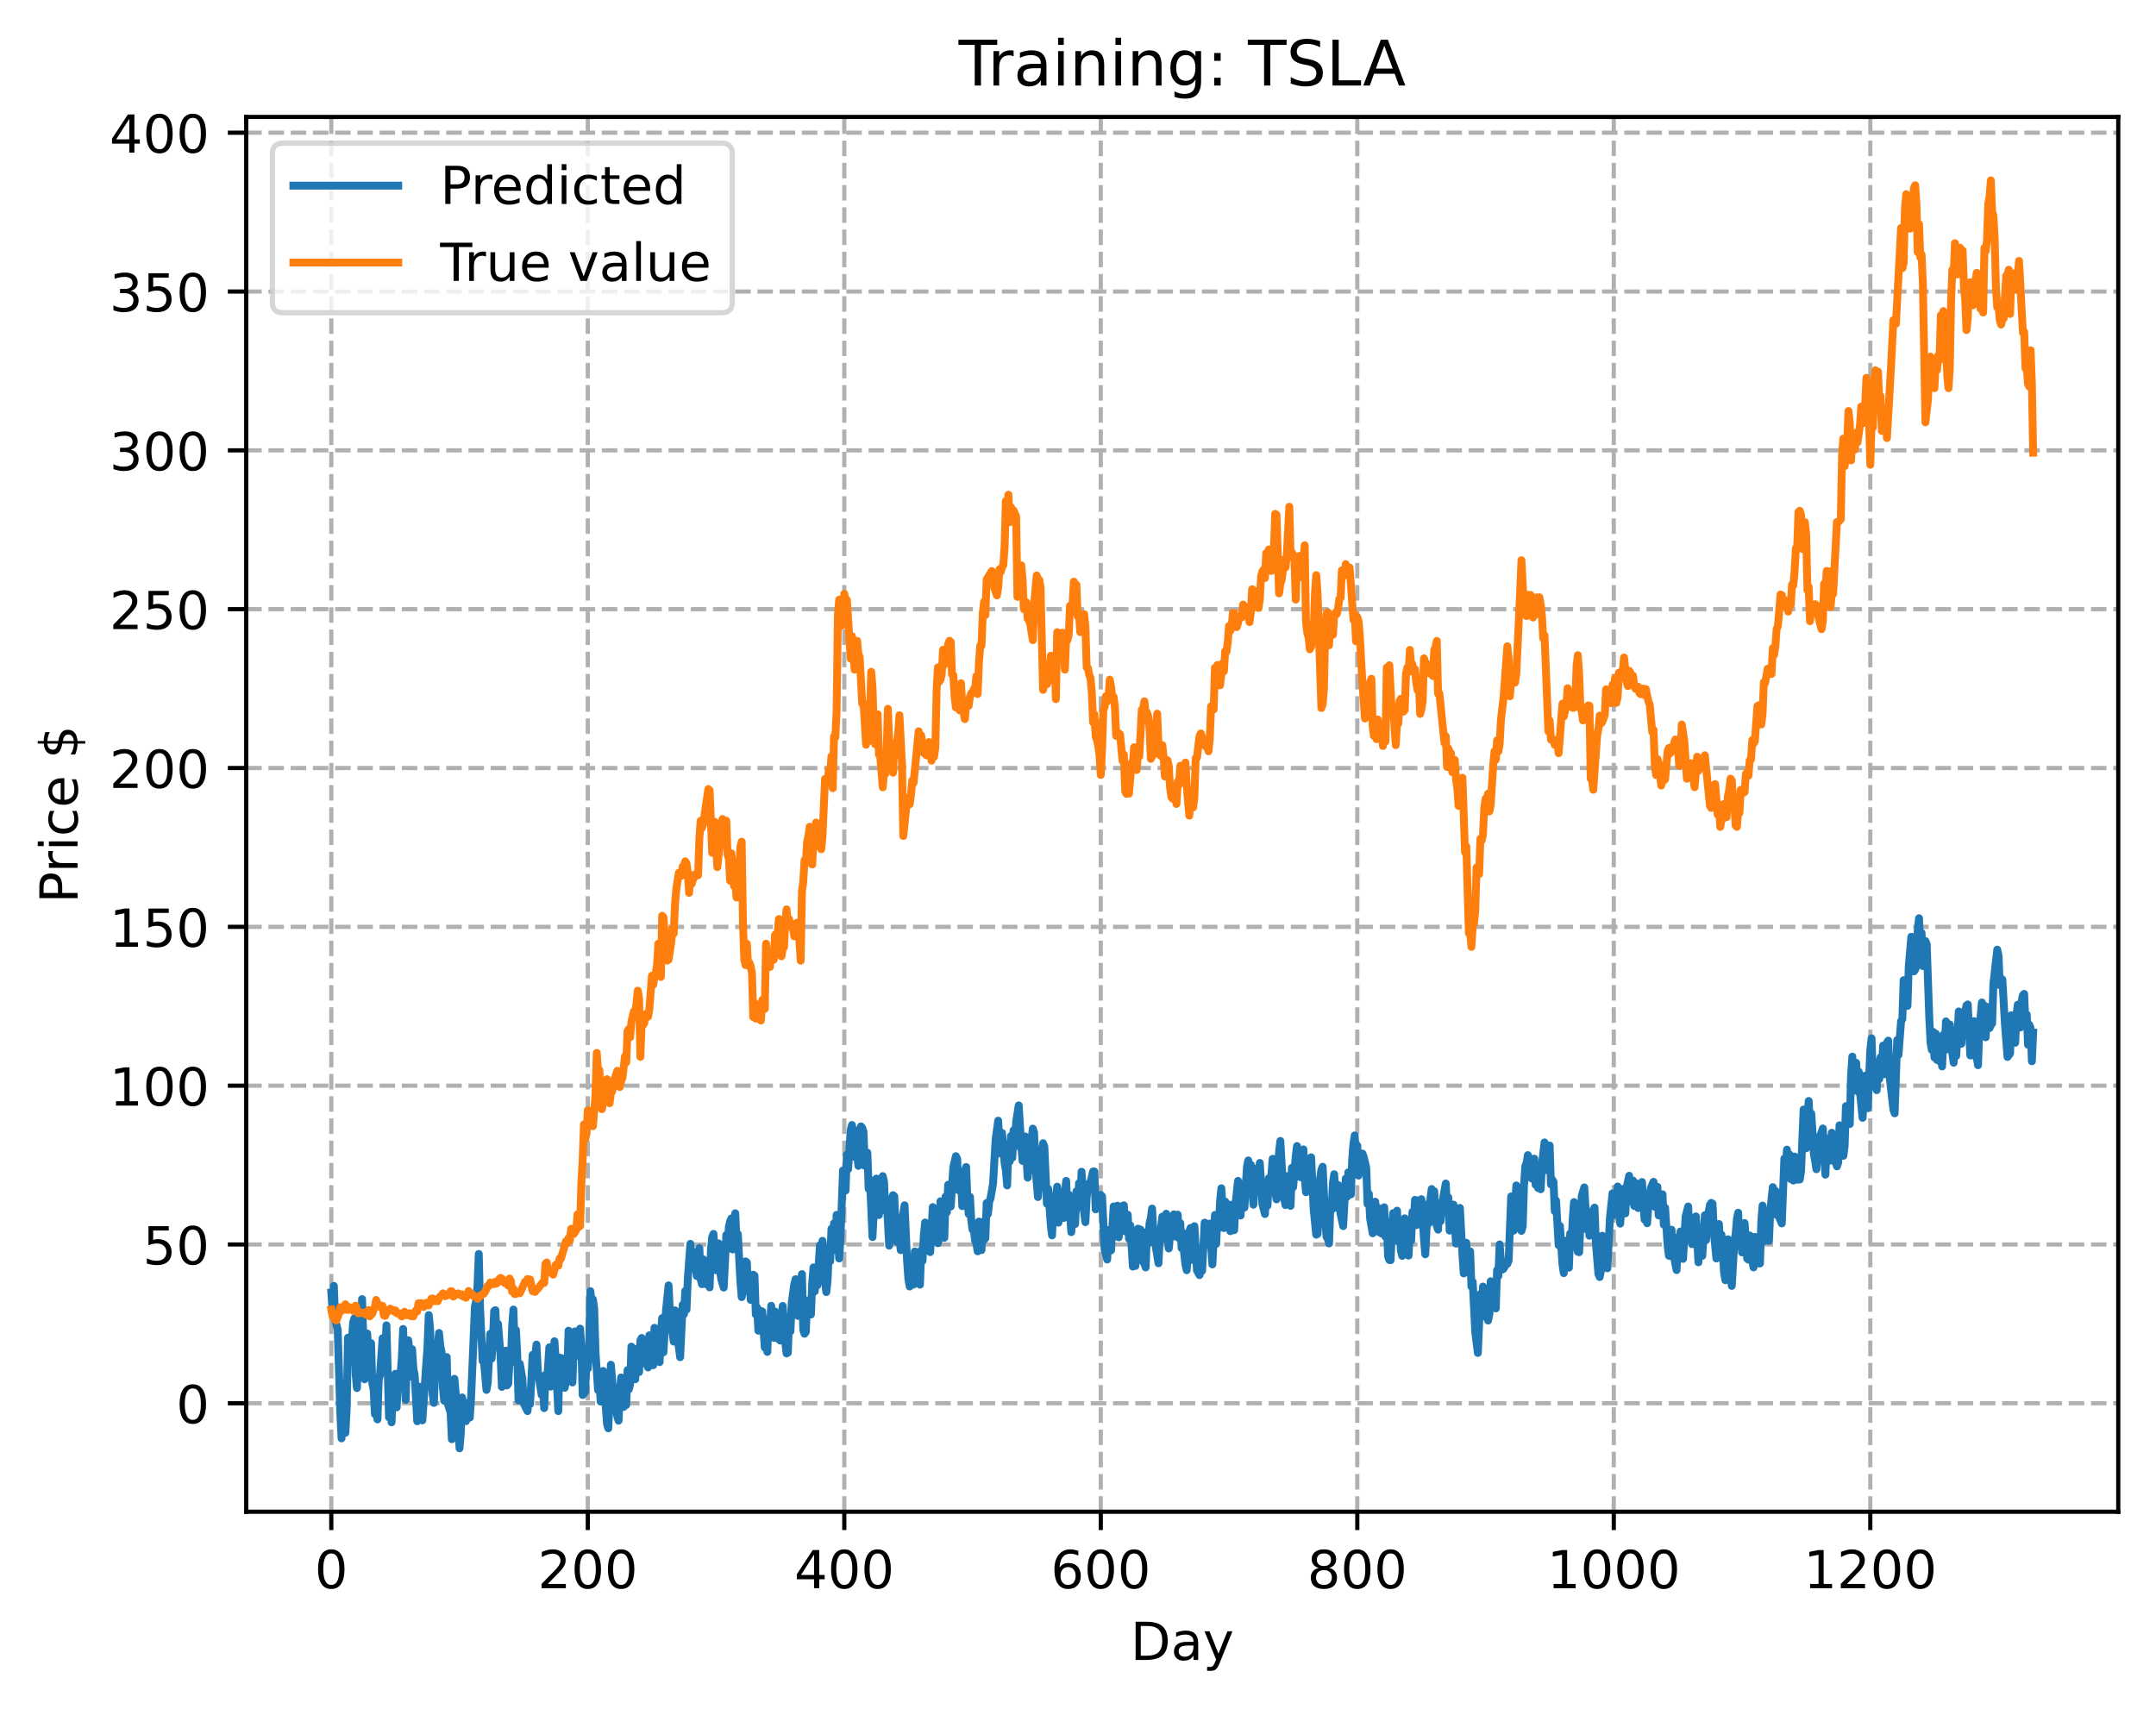 <?xml version="1.0" encoding="utf-8" standalone="no"?>
<!DOCTYPE svg PUBLIC "-//W3C//DTD SVG 1.1//EN"
  "http://www.w3.org/Graphics/SVG/1.1/DTD/svg11.dtd">
<!-- Created with matplotlib (https://matplotlib.org/) -->
<svg height="325.986pt" version="1.1" viewBox="0 0 411.286 325.986" width="411.286pt" xmlns="http://www.w3.org/2000/svg" xmlns:xlink="http://www.w3.org/1999/xlink">
 <defs>
  <style type="text/css">
*{stroke-linecap:butt;stroke-linejoin:round;}
  </style>
 </defs>
 <g id="figure_1">
  <g id="patch_1">
   <path d="M 0 325.986 
L 411.286 325.986 
L 411.286 0 
L 0 0 
z
" style="fill:#ffffff;"/>
  </g>
  <g id="axes_1">
   <g id="patch_2">
    <path d="M 46.966 288.43 
L 404.086 288.43 
L 404.086 22.318 
L 46.966 22.318 
z
" style="fill:#ffffff;"/>
   </g>
   <g id="matplotlib.axis_1">
    <g id="xtick_1">
     <g id="line2d_1">
      <path clip-path="url(#pf081bc1eec)" d="M 63.198 288.43 
L 63.198 22.318 
" style="fill:none;stroke:#b0b0b0;stroke-dasharray:2.96,1.28;stroke-dashoffset:0;stroke-width:0.8;"/>
     </g>
     <g id="line2d_2">
      <defs>
       <path d="M 0 0 
L 0 3.5 
" id="m13cf68814f" style="stroke:#000000;stroke-width:0.8;"/>
      </defs>
      <g>
       <use style="stroke:#000000;stroke-width:0.8;" x="63.198" xlink:href="#m13cf68814f" y="288.43"/>
      </g>
     </g>
     <g id="text_1">
      <!-- 0 -->
      <defs>
       <path d="M 31.781 66.406 
Q 24.172 66.406 20.328 58.906 
Q 16.5 51.422 16.5 36.375 
Q 16.5 21.391 20.328 13.891 
Q 24.172 6.391 31.781 6.391 
Q 39.453 6.391 43.281 13.891 
Q 47.125 21.391 47.125 36.375 
Q 47.125 51.422 43.281 58.906 
Q 39.453 66.406 31.781 66.406 
z
M 31.781 74.219 
Q 44.047 74.219 50.516 64.516 
Q 56.984 54.828 56.984 36.375 
Q 56.984 17.969 50.516 8.266 
Q 44.047 -1.422 31.781 -1.422 
Q 19.531 -1.422 13.062 8.266 
Q 6.594 17.969 6.594 36.375 
Q 6.594 54.828 13.062 64.516 
Q 19.531 74.219 31.781 74.219 
z
" id="DejaVuSans-48"/>
      </defs>
      <g transform="translate(60.017 303.029)scale(0.1 -0.1)">
       <use xlink:href="#DejaVuSans-48"/>
      </g>
     </g>
    </g>
    <g id="xtick_2">
     <g id="line2d_3">
      <path clip-path="url(#pf081bc1eec)" d="M 112.129 288.43 
L 112.129 22.318 
" style="fill:none;stroke:#b0b0b0;stroke-dasharray:2.96,1.28;stroke-dashoffset:0;stroke-width:0.8;"/>
     </g>
     <g id="line2d_4">
      <g>
       <use style="stroke:#000000;stroke-width:0.8;" x="112.129" xlink:href="#m13cf68814f" y="288.43"/>
      </g>
     </g>
     <g id="text_2">
      <!-- 200 -->
      <defs>
       <path d="M 19.188 8.297 
L 53.609 8.297 
L 53.609 0 
L 7.328 0 
L 7.328 8.297 
Q 12.938 14.109 22.625 23.891 
Q 32.328 33.688 34.812 36.531 
Q 39.547 41.844 41.422 45.531 
Q 43.312 49.219 43.312 52.781 
Q 43.312 58.594 39.234 62.25 
Q 35.156 65.922 28.609 65.922 
Q 23.969 65.922 18.812 64.312 
Q 13.672 62.703 7.812 59.422 
L 7.812 69.391 
Q 13.766 71.781 18.938 73 
Q 24.125 74.219 28.422 74.219 
Q 39.75 74.219 46.484 68.547 
Q 53.219 62.891 53.219 53.422 
Q 53.219 48.922 51.531 44.891 
Q 49.859 40.875 45.406 35.406 
Q 44.188 33.984 37.641 27.219 
Q 31.109 20.453 19.188 8.297 
z
" id="DejaVuSans-50"/>
      </defs>
      <g transform="translate(102.585 303.029)scale(0.1 -0.1)">
       <use xlink:href="#DejaVuSans-50"/>
       <use x="63.623" xlink:href="#DejaVuSans-48"/>
       <use x="127.246" xlink:href="#DejaVuSans-48"/>
      </g>
     </g>
    </g>
    <g id="xtick_3">
     <g id="line2d_5">
      <path clip-path="url(#pf081bc1eec)" d="M 161.06 288.43 
L 161.06 22.318 
" style="fill:none;stroke:#b0b0b0;stroke-dasharray:2.96,1.28;stroke-dashoffset:0;stroke-width:0.8;"/>
     </g>
     <g id="line2d_6">
      <g>
       <use style="stroke:#000000;stroke-width:0.8;" x="161.06" xlink:href="#m13cf68814f" y="288.43"/>
      </g>
     </g>
     <g id="text_3">
      <!-- 400 -->
      <defs>
       <path d="M 37.797 64.312 
L 12.891 25.391 
L 37.797 25.391 
z
M 35.203 72.906 
L 47.609 72.906 
L 47.609 25.391 
L 58.016 25.391 
L 58.016 17.188 
L 47.609 17.188 
L 47.609 0 
L 37.797 0 
L 37.797 17.188 
L 4.891 17.188 
L 4.891 26.703 
z
" id="DejaVuSans-52"/>
      </defs>
      <g transform="translate(151.516 303.029)scale(0.1 -0.1)">
       <use xlink:href="#DejaVuSans-52"/>
       <use x="63.623" xlink:href="#DejaVuSans-48"/>
       <use x="127.246" xlink:href="#DejaVuSans-48"/>
      </g>
     </g>
    </g>
    <g id="xtick_4">
     <g id="line2d_7">
      <path clip-path="url(#pf081bc1eec)" d="M 209.99 288.43 
L 209.99 22.318 
" style="fill:none;stroke:#b0b0b0;stroke-dasharray:2.96,1.28;stroke-dashoffset:0;stroke-width:0.8;"/>
     </g>
     <g id="line2d_8">
      <g>
       <use style="stroke:#000000;stroke-width:0.8;" x="209.99" xlink:href="#m13cf68814f" y="288.43"/>
      </g>
     </g>
     <g id="text_4">
      <!-- 600 -->
      <defs>
       <path d="M 33.016 40.375 
Q 26.375 40.375 22.484 35.828 
Q 18.609 31.297 18.609 23.391 
Q 18.609 15.531 22.484 10.953 
Q 26.375 6.391 33.016 6.391 
Q 39.656 6.391 43.531 10.953 
Q 47.406 15.531 47.406 23.391 
Q 47.406 31.297 43.531 35.828 
Q 39.656 40.375 33.016 40.375 
z
M 52.594 71.297 
L 52.594 62.312 
Q 48.875 64.062 45.094 64.984 
Q 41.312 65.922 37.594 65.922 
Q 27.828 65.922 22.672 59.328 
Q 17.531 52.734 16.797 39.406 
Q 19.672 43.656 24.016 45.922 
Q 28.375 48.188 33.594 48.188 
Q 44.578 48.188 50.953 41.516 
Q 57.328 34.859 57.328 23.391 
Q 57.328 12.156 50.688 5.359 
Q 44.047 -1.422 33.016 -1.422 
Q 20.359 -1.422 13.672 8.266 
Q 6.984 17.969 6.984 36.375 
Q 6.984 53.656 15.188 63.938 
Q 23.391 74.219 37.203 74.219 
Q 40.922 74.219 44.703 73.484 
Q 48.484 72.75 52.594 71.297 
z
" id="DejaVuSans-54"/>
      </defs>
      <g transform="translate(200.446 303.029)scale(0.1 -0.1)">
       <use xlink:href="#DejaVuSans-54"/>
       <use x="63.623" xlink:href="#DejaVuSans-48"/>
       <use x="127.246" xlink:href="#DejaVuSans-48"/>
      </g>
     </g>
    </g>
    <g id="xtick_5">
     <g id="line2d_9">
      <path clip-path="url(#pf081bc1eec)" d="M 258.921 288.43 
L 258.921 22.318 
" style="fill:none;stroke:#b0b0b0;stroke-dasharray:2.96,1.28;stroke-dashoffset:0;stroke-width:0.8;"/>
     </g>
     <g id="line2d_10">
      <g>
       <use style="stroke:#000000;stroke-width:0.8;" x="258.921" xlink:href="#m13cf68814f" y="288.43"/>
      </g>
     </g>
     <g id="text_5">
      <!-- 800 -->
      <defs>
       <path d="M 31.781 34.625 
Q 24.75 34.625 20.719 30.859 
Q 16.703 27.094 16.703 20.516 
Q 16.703 13.922 20.719 10.156 
Q 24.75 6.391 31.781 6.391 
Q 38.812 6.391 42.859 10.172 
Q 46.922 13.969 46.922 20.516 
Q 46.922 27.094 42.891 30.859 
Q 38.875 34.625 31.781 34.625 
z
M 21.922 38.812 
Q 15.578 40.375 12.031 44.719 
Q 8.5 49.078 8.5 55.328 
Q 8.5 64.062 14.719 69.141 
Q 20.953 74.219 31.781 74.219 
Q 42.672 74.219 48.875 69.141 
Q 55.078 64.062 55.078 55.328 
Q 55.078 49.078 51.531 44.719 
Q 48 40.375 41.703 38.812 
Q 48.828 37.156 52.797 32.312 
Q 56.781 27.484 56.781 20.516 
Q 56.781 9.906 50.312 4.234 
Q 43.844 -1.422 31.781 -1.422 
Q 19.734 -1.422 13.25 4.234 
Q 6.781 9.906 6.781 20.516 
Q 6.781 27.484 10.781 32.312 
Q 14.797 37.156 21.922 38.812 
z
M 18.312 54.391 
Q 18.312 48.734 21.844 45.562 
Q 25.391 42.391 31.781 42.391 
Q 38.141 42.391 41.719 45.562 
Q 45.312 48.734 45.312 54.391 
Q 45.312 60.062 41.719 63.234 
Q 38.141 66.406 31.781 66.406 
Q 25.391 66.406 21.844 63.234 
Q 18.312 60.062 18.312 54.391 
z
" id="DejaVuSans-56"/>
      </defs>
      <g transform="translate(249.377 303.029)scale(0.1 -0.1)">
       <use xlink:href="#DejaVuSans-56"/>
       <use x="63.623" xlink:href="#DejaVuSans-48"/>
       <use x="127.246" xlink:href="#DejaVuSans-48"/>
      </g>
     </g>
    </g>
    <g id="xtick_6">
     <g id="line2d_11">
      <path clip-path="url(#pf081bc1eec)" d="M 307.851 288.43 
L 307.851 22.318 
" style="fill:none;stroke:#b0b0b0;stroke-dasharray:2.96,1.28;stroke-dashoffset:0;stroke-width:0.8;"/>
     </g>
     <g id="line2d_12">
      <g>
       <use style="stroke:#000000;stroke-width:0.8;" x="307.851" xlink:href="#m13cf68814f" y="288.43"/>
      </g>
     </g>
     <g id="text_6">
      <!-- 1000 -->
      <defs>
       <path d="M 12.406 8.297 
L 28.516 8.297 
L 28.516 63.922 
L 10.984 60.406 
L 10.984 69.391 
L 28.422 72.906 
L 38.281 72.906 
L 38.281 8.297 
L 54.391 8.297 
L 54.391 0 
L 12.406 0 
z
" id="DejaVuSans-49"/>
      </defs>
      <g transform="translate(295.126 303.029)scale(0.1 -0.1)">
       <use xlink:href="#DejaVuSans-49"/>
       <use x="63.623" xlink:href="#DejaVuSans-48"/>
       <use x="127.246" xlink:href="#DejaVuSans-48"/>
       <use x="190.869" xlink:href="#DejaVuSans-48"/>
      </g>
     </g>
    </g>
    <g id="xtick_7">
     <g id="line2d_13">
      <path clip-path="url(#pf081bc1eec)" d="M 356.782 288.43 
L 356.782 22.318 
" style="fill:none;stroke:#b0b0b0;stroke-dasharray:2.96,1.28;stroke-dashoffset:0;stroke-width:0.8;"/>
     </g>
     <g id="line2d_14">
      <g>
       <use style="stroke:#000000;stroke-width:0.8;" x="356.782" xlink:href="#m13cf68814f" y="288.43"/>
      </g>
     </g>
     <g id="text_7">
      <!-- 1200 -->
      <g transform="translate(344.057 303.029)scale(0.1 -0.1)">
       <use xlink:href="#DejaVuSans-49"/>
       <use x="63.623" xlink:href="#DejaVuSans-50"/>
       <use x="127.246" xlink:href="#DejaVuSans-48"/>
       <use x="190.869" xlink:href="#DejaVuSans-48"/>
      </g>
     </g>
    </g>
    <g id="text_8">
     <!-- Day -->
     <defs>
      <path d="M 19.672 64.797 
L 19.672 8.109 
L 31.594 8.109 
Q 46.688 8.109 53.688 14.938 
Q 60.688 21.781 60.688 36.531 
Q 60.688 51.172 53.688 57.984 
Q 46.688 64.797 31.594 64.797 
z
M 9.812 72.906 
L 30.078 72.906 
Q 51.266 72.906 61.172 64.094 
Q 71.094 55.281 71.094 36.531 
Q 71.094 17.672 61.125 8.828 
Q 51.172 0 30.078 0 
L 9.812 0 
z
" id="DejaVuSans-68"/>
      <path d="M 34.281 27.484 
Q 23.391 27.484 19.188 25 
Q 14.984 22.516 14.984 16.5 
Q 14.984 11.719 18.141 8.906 
Q 21.297 6.109 26.703 6.109 
Q 34.188 6.109 38.703 11.406 
Q 43.219 16.703 43.219 25.484 
L 43.219 27.484 
z
M 52.203 31.203 
L 52.203 0 
L 43.219 0 
L 43.219 8.297 
Q 40.141 3.328 35.547 0.953 
Q 30.953 -1.422 24.312 -1.422 
Q 15.922 -1.422 10.953 3.297 
Q 6 8.016 6 15.922 
Q 6 25.141 12.172 29.828 
Q 18.359 34.516 30.609 34.516 
L 43.219 34.516 
L 43.219 35.406 
Q 43.219 41.609 39.141 45 
Q 35.062 48.391 27.688 48.391 
Q 23 48.391 18.547 47.266 
Q 14.109 46.141 10.016 43.891 
L 10.016 52.203 
Q 14.938 54.109 19.578 55.047 
Q 24.219 56 28.609 56 
Q 40.484 56 46.344 49.844 
Q 52.203 43.703 52.203 31.203 
z
" id="DejaVuSans-97"/>
      <path d="M 32.172 -5.078 
Q 28.375 -14.844 24.75 -17.812 
Q 21.141 -20.797 15.094 -20.797 
L 7.906 -20.797 
L 7.906 -13.281 
L 13.188 -13.281 
Q 16.891 -13.281 18.938 -11.516 
Q 21 -9.766 23.484 -3.219 
L 25.094 0.875 
L 2.984 54.688 
L 12.5 54.688 
L 29.594 11.922 
L 46.688 54.688 
L 56.203 54.688 
z
" id="DejaVuSans-121"/>
     </defs>
     <g transform="translate(215.652 316.707)scale(0.1 -0.1)">
      <use xlink:href="#DejaVuSans-68"/>
      <use x="77.002" xlink:href="#DejaVuSans-97"/>
      <use x="138.281" xlink:href="#DejaVuSans-121"/>
     </g>
    </g>
   </g>
   <g id="matplotlib.axis_2">
    <g id="ytick_1">
     <g id="line2d_15">
      <path clip-path="url(#pf081bc1eec)" d="M 46.966 267.74 
L 404.086 267.74 
" style="fill:none;stroke:#b0b0b0;stroke-dasharray:2.96,1.28;stroke-dashoffset:0;stroke-width:0.8;"/>
     </g>
     <g id="line2d_16">
      <defs>
       <path d="M 0 0 
L -3.5 0 
" id="m9be8f7b907" style="stroke:#000000;stroke-width:0.8;"/>
      </defs>
      <g>
       <use style="stroke:#000000;stroke-width:0.8;" x="46.966" xlink:href="#m9be8f7b907" y="267.74"/>
      </g>
     </g>
     <g id="text_9">
      <!-- 0 -->
      <g transform="translate(33.603 271.539)scale(0.1 -0.1)">
       <use xlink:href="#DejaVuSans-48"/>
      </g>
     </g>
    </g>
    <g id="ytick_2">
     <g id="line2d_17">
      <path clip-path="url(#pf081bc1eec)" d="M 46.966 237.438 
L 404.086 237.438 
" style="fill:none;stroke:#b0b0b0;stroke-dasharray:2.96,1.28;stroke-dashoffset:0;stroke-width:0.8;"/>
     </g>
     <g id="line2d_18">
      <g>
       <use style="stroke:#000000;stroke-width:0.8;" x="46.966" xlink:href="#m9be8f7b907" y="237.438"/>
      </g>
     </g>
     <g id="text_10">
      <!-- 50 -->
      <defs>
       <path d="M 10.797 72.906 
L 49.516 72.906 
L 49.516 64.594 
L 19.828 64.594 
L 19.828 46.734 
Q 21.969 47.469 24.109 47.828 
Q 26.266 48.188 28.422 48.188 
Q 40.625 48.188 47.75 41.5 
Q 54.891 34.812 54.891 23.391 
Q 54.891 11.625 47.562 5.094 
Q 40.234 -1.422 26.906 -1.422 
Q 22.312 -1.422 17.547 -0.641 
Q 12.797 0.141 7.719 1.703 
L 7.719 11.625 
Q 12.109 9.234 16.797 8.062 
Q 21.484 6.891 26.703 6.891 
Q 35.156 6.891 40.078 11.328 
Q 45.016 15.766 45.016 23.391 
Q 45.016 31 40.078 35.438 
Q 35.156 39.891 26.703 39.891 
Q 22.75 39.891 18.812 39.016 
Q 14.891 38.141 10.797 36.281 
z
" id="DejaVuSans-53"/>
      </defs>
      <g transform="translate(27.241 241.237)scale(0.1 -0.1)">
       <use xlink:href="#DejaVuSans-53"/>
       <use x="63.623" xlink:href="#DejaVuSans-48"/>
      </g>
     </g>
    </g>
    <g id="ytick_3">
     <g id="line2d_19">
      <path clip-path="url(#pf081bc1eec)" d="M 46.966 207.136 
L 404.086 207.136 
" style="fill:none;stroke:#b0b0b0;stroke-dasharray:2.96,1.28;stroke-dashoffset:0;stroke-width:0.8;"/>
     </g>
     <g id="line2d_20">
      <g>
       <use style="stroke:#000000;stroke-width:0.8;" x="46.966" xlink:href="#m9be8f7b907" y="207.136"/>
      </g>
     </g>
     <g id="text_11">
      <!-- 100 -->
      <g transform="translate(20.878 210.935)scale(0.1 -0.1)">
       <use xlink:href="#DejaVuSans-49"/>
       <use x="63.623" xlink:href="#DejaVuSans-48"/>
       <use x="127.246" xlink:href="#DejaVuSans-48"/>
      </g>
     </g>
    </g>
    <g id="ytick_4">
     <g id="line2d_21">
      <path clip-path="url(#pf081bc1eec)" d="M 46.966 176.834 
L 404.086 176.834 
" style="fill:none;stroke:#b0b0b0;stroke-dasharray:2.96,1.28;stroke-dashoffset:0;stroke-width:0.8;"/>
     </g>
     <g id="line2d_22">
      <g>
       <use style="stroke:#000000;stroke-width:0.8;" x="46.966" xlink:href="#m9be8f7b907" y="176.834"/>
      </g>
     </g>
     <g id="text_12">
      <!-- 150 -->
      <g transform="translate(20.878 180.633)scale(0.1 -0.1)">
       <use xlink:href="#DejaVuSans-49"/>
       <use x="63.623" xlink:href="#DejaVuSans-53"/>
       <use x="127.246" xlink:href="#DejaVuSans-48"/>
      </g>
     </g>
    </g>
    <g id="ytick_5">
     <g id="line2d_23">
      <path clip-path="url(#pf081bc1eec)" d="M 46.966 146.532 
L 404.086 146.532 
" style="fill:none;stroke:#b0b0b0;stroke-dasharray:2.96,1.28;stroke-dashoffset:0;stroke-width:0.8;"/>
     </g>
     <g id="line2d_24">
      <g>
       <use style="stroke:#000000;stroke-width:0.8;" x="46.966" xlink:href="#m9be8f7b907" y="146.532"/>
      </g>
     </g>
     <g id="text_13">
      <!-- 200 -->
      <g transform="translate(20.878 150.331)scale(0.1 -0.1)">
       <use xlink:href="#DejaVuSans-50"/>
       <use x="63.623" xlink:href="#DejaVuSans-48"/>
       <use x="127.246" xlink:href="#DejaVuSans-48"/>
      </g>
     </g>
    </g>
    <g id="ytick_6">
     <g id="line2d_25">
      <path clip-path="url(#pf081bc1eec)" d="M 46.966 116.23 
L 404.086 116.23 
" style="fill:none;stroke:#b0b0b0;stroke-dasharray:2.96,1.28;stroke-dashoffset:0;stroke-width:0.8;"/>
     </g>
     <g id="line2d_26">
      <g>
       <use style="stroke:#000000;stroke-width:0.8;" x="46.966" xlink:href="#m9be8f7b907" y="116.23"/>
      </g>
     </g>
     <g id="text_14">
      <!-- 250 -->
      <g transform="translate(20.878 120.029)scale(0.1 -0.1)">
       <use xlink:href="#DejaVuSans-50"/>
       <use x="63.623" xlink:href="#DejaVuSans-53"/>
       <use x="127.246" xlink:href="#DejaVuSans-48"/>
      </g>
     </g>
    </g>
    <g id="ytick_7">
     <g id="line2d_27">
      <path clip-path="url(#pf081bc1eec)" d="M 46.966 85.928 
L 404.086 85.928 
" style="fill:none;stroke:#b0b0b0;stroke-dasharray:2.96,1.28;stroke-dashoffset:0;stroke-width:0.8;"/>
     </g>
     <g id="line2d_28">
      <g>
       <use style="stroke:#000000;stroke-width:0.8;" x="46.966" xlink:href="#m9be8f7b907" y="85.928"/>
      </g>
     </g>
     <g id="text_15">
      <!-- 300 -->
      <defs>
       <path d="M 40.578 39.312 
Q 47.656 37.797 51.625 33 
Q 55.609 28.219 55.609 21.188 
Q 55.609 10.406 48.188 4.484 
Q 40.766 -1.422 27.094 -1.422 
Q 22.516 -1.422 17.656 -0.516 
Q 12.797 0.391 7.625 2.203 
L 7.625 11.719 
Q 11.719 9.328 16.594 8.109 
Q 21.484 6.891 26.812 6.891 
Q 36.078 6.891 40.938 10.547 
Q 45.797 14.203 45.797 21.188 
Q 45.797 27.641 41.281 31.266 
Q 36.766 34.906 28.719 34.906 
L 20.219 34.906 
L 20.219 43.016 
L 29.109 43.016 
Q 36.375 43.016 40.234 45.922 
Q 44.094 48.828 44.094 54.297 
Q 44.094 59.906 40.109 62.906 
Q 36.141 65.922 28.719 65.922 
Q 24.656 65.922 20.016 65.031 
Q 15.375 64.156 9.812 62.312 
L 9.812 71.094 
Q 15.438 72.656 20.344 73.438 
Q 25.25 74.219 29.594 74.219 
Q 40.828 74.219 47.359 69.109 
Q 53.906 64.016 53.906 55.328 
Q 53.906 49.266 50.438 45.094 
Q 46.969 40.922 40.578 39.312 
z
" id="DejaVuSans-51"/>
      </defs>
      <g transform="translate(20.878 89.727)scale(0.1 -0.1)">
       <use xlink:href="#DejaVuSans-51"/>
       <use x="63.623" xlink:href="#DejaVuSans-48"/>
       <use x="127.246" xlink:href="#DejaVuSans-48"/>
      </g>
     </g>
    </g>
    <g id="ytick_8">
     <g id="line2d_29">
      <path clip-path="url(#pf081bc1eec)" d="M 46.966 55.626 
L 404.086 55.626 
" style="fill:none;stroke:#b0b0b0;stroke-dasharray:2.96,1.28;stroke-dashoffset:0;stroke-width:0.8;"/>
     </g>
     <g id="line2d_30">
      <g>
       <use style="stroke:#000000;stroke-width:0.8;" x="46.966" xlink:href="#m9be8f7b907" y="55.626"/>
      </g>
     </g>
     <g id="text_16">
      <!-- 350 -->
      <g transform="translate(20.878 59.425)scale(0.1 -0.1)">
       <use xlink:href="#DejaVuSans-51"/>
       <use x="63.623" xlink:href="#DejaVuSans-53"/>
       <use x="127.246" xlink:href="#DejaVuSans-48"/>
      </g>
     </g>
    </g>
    <g id="ytick_9">
     <g id="line2d_31">
      <path clip-path="url(#pf081bc1eec)" d="M 46.966 25.323 
L 404.086 25.323 
" style="fill:none;stroke:#b0b0b0;stroke-dasharray:2.96,1.28;stroke-dashoffset:0;stroke-width:0.8;"/>
     </g>
     <g id="line2d_32">
      <g>
       <use style="stroke:#000000;stroke-width:0.8;" x="46.966" xlink:href="#m9be8f7b907" y="25.323"/>
      </g>
     </g>
     <g id="text_17">
      <!-- 400 -->
      <g transform="translate(20.878 29.123)scale(0.1 -0.1)">
       <use xlink:href="#DejaVuSans-52"/>
       <use x="63.623" xlink:href="#DejaVuSans-48"/>
       <use x="127.246" xlink:href="#DejaVuSans-48"/>
      </g>
     </g>
    </g>
    <g id="text_18">
     <!-- Price $ -->
     <defs>
      <path d="M 19.672 64.797 
L 19.672 37.406 
L 32.078 37.406 
Q 38.969 37.406 42.719 40.969 
Q 46.484 44.531 46.484 51.125 
Q 46.484 57.672 42.719 61.234 
Q 38.969 64.797 32.078 64.797 
z
M 9.812 72.906 
L 32.078 72.906 
Q 44.344 72.906 50.609 67.359 
Q 56.891 61.812 56.891 51.125 
Q 56.891 40.328 50.609 34.812 
Q 44.344 29.297 32.078 29.297 
L 19.672 29.297 
L 19.672 0 
L 9.812 0 
z
" id="DejaVuSans-80"/>
      <path d="M 41.109 46.297 
Q 39.594 47.172 37.812 47.578 
Q 36.031 48 33.891 48 
Q 26.266 48 22.188 43.047 
Q 18.109 38.094 18.109 28.812 
L 18.109 0 
L 9.078 0 
L 9.078 54.688 
L 18.109 54.688 
L 18.109 46.188 
Q 20.953 51.172 25.484 53.578 
Q 30.031 56 36.531 56 
Q 37.453 56 38.578 55.875 
Q 39.703 55.766 41.062 55.516 
z
" id="DejaVuSans-114"/>
      <path d="M 9.422 54.688 
L 18.406 54.688 
L 18.406 0 
L 9.422 0 
z
M 9.422 75.984 
L 18.406 75.984 
L 18.406 64.594 
L 9.422 64.594 
z
" id="DejaVuSans-105"/>
      <path d="M 48.781 52.594 
L 48.781 44.188 
Q 44.969 46.297 41.141 47.344 
Q 37.312 48.391 33.406 48.391 
Q 24.656 48.391 19.812 42.844 
Q 14.984 37.312 14.984 27.297 
Q 14.984 17.281 19.812 11.734 
Q 24.656 6.203 33.406 6.203 
Q 37.312 6.203 41.141 7.25 
Q 44.969 8.297 48.781 10.406 
L 48.781 2.094 
Q 45.016 0.344 40.984 -0.531 
Q 36.969 -1.422 32.422 -1.422 
Q 20.062 -1.422 12.781 6.344 
Q 5.516 14.109 5.516 27.297 
Q 5.516 40.672 12.859 48.328 
Q 20.219 56 33.016 56 
Q 37.156 56 41.109 55.141 
Q 45.062 54.297 48.781 52.594 
z
" id="DejaVuSans-99"/>
      <path d="M 56.203 29.594 
L 56.203 25.203 
L 14.891 25.203 
Q 15.484 15.922 20.484 11.062 
Q 25.484 6.203 34.422 6.203 
Q 39.594 6.203 44.453 7.469 
Q 49.312 8.734 54.109 11.281 
L 54.109 2.781 
Q 49.266 0.734 44.188 -0.344 
Q 39.109 -1.422 33.891 -1.422 
Q 20.797 -1.422 13.156 6.188 
Q 5.516 13.812 5.516 26.812 
Q 5.516 40.234 12.766 48.109 
Q 20.016 56 32.328 56 
Q 43.359 56 49.781 48.891 
Q 56.203 41.797 56.203 29.594 
z
M 47.219 32.234 
Q 47.125 39.594 43.094 43.984 
Q 39.062 48.391 32.422 48.391 
Q 24.906 48.391 20.391 44.141 
Q 15.875 39.891 15.188 32.172 
z
" id="DejaVuSans-101"/>
      <path id="DejaVuSans-32"/>
      <path d="M 33.797 -14.703 
L 28.906 -14.703 
L 28.859 0 
Q 23.734 0.094 18.609 1.188 
Q 13.484 2.297 8.297 4.5 
L 8.297 13.281 
Q 13.281 10.156 18.375 8.562 
Q 23.484 6.984 28.906 6.938 
L 28.906 29.203 
Q 18.109 30.953 13.203 35.156 
Q 8.297 39.359 8.297 46.688 
Q 8.297 54.641 13.625 59.219 
Q 18.953 63.812 28.906 64.5 
L 28.906 75.984 
L 33.797 75.984 
L 33.797 64.656 
Q 38.328 64.453 42.578 63.688 
Q 46.828 62.938 50.875 61.625 
L 50.875 53.078 
Q 46.828 55.125 42.547 56.25 
Q 38.281 57.375 33.797 57.562 
L 33.797 36.719 
Q 44.875 35.016 50.094 30.609 
Q 55.328 26.219 55.328 18.609 
Q 55.328 10.359 49.781 5.594 
Q 44.234 0.828 33.797 0.094 
z
M 28.906 37.594 
L 28.906 57.625 
Q 23.25 56.984 20.266 54.391 
Q 17.281 51.812 17.281 47.516 
Q 17.281 43.312 20.031 40.969 
Q 22.797 38.625 28.906 37.594 
z
M 33.797 28.219 
L 33.797 7.078 
Q 39.984 7.906 43.141 10.594 
Q 46.297 13.281 46.297 17.672 
Q 46.297 21.969 43.281 24.5 
Q 40.281 27.047 33.797 28.219 
z
" id="DejaVuSans-36"/>
     </defs>
     <g transform="translate(14.798 172.342)rotate(-90)scale(0.1 -0.1)">
      <use xlink:href="#DejaVuSans-80"/>
      <use x="58.553" xlink:href="#DejaVuSans-114"/>
      <use x="99.666" xlink:href="#DejaVuSans-105"/>
      <use x="127.449" xlink:href="#DejaVuSans-99"/>
      <use x="182.43" xlink:href="#DejaVuSans-101"/>
      <use x="243.953" xlink:href="#DejaVuSans-32"/>
      <use x="275.74" xlink:href="#DejaVuSans-36"/>
     </g>
    </g>
   </g>
   <g id="line2d_33">
    <path clip-path="url(#pf081bc1eec)" d="M 63.198 246.618 
L 63.443 250.016 
L 63.688 245.339 
L 63.932 251.8 
L 64.422 253.744 
L 64.911 269.462 
L 65.156 274.441 
L 65.4 268.807 
L 65.645 267.918 
L 65.89 273.38 
L 66.134 268.863 
L 66.379 255.22 
L 66.623 256.302 
L 66.868 259.876 
L 67.357 252.311 
L 67.602 251.536 
L 67.847 262.202 
L 68.091 264.84 
L 68.336 256.518 
L 68.581 253.464 
L 68.825 252.424 
L 69.07 247.862 
L 69.559 263.17 
L 70.049 254.413 
L 70.538 261.53 
L 70.783 256.263 
L 71.027 263.919 
L 71.272 265.021 
L 71.517 269.805 
L 71.761 269.406 
L 72.006 270.815 
L 72.251 263.238 
L 72.495 262.288 
L 72.984 255.326 
L 73.229 261.003 
L 73.474 258.318 
L 73.718 252.862 
L 74.208 270.424 
L 74.452 267.003 
L 74.697 271.38 
L 74.942 265.461 
L 75.186 268.503 
L 75.431 262.112 
L 75.676 268.52 
L 75.92 263.201 
L 76.165 263.121 
L 76.41 262.159 
L 76.654 259.101 
L 76.899 253.556 
L 77.388 267.096 
L 77.633 258.748 
L 77.878 255.713 
L 78.122 258.037 
L 78.367 262.627 
L 78.611 257.408 
L 78.856 261.111 
L 79.101 262.313 
L 79.59 271.167 
L 79.835 264.524 
L 80.079 269.899 
L 80.324 266.516 
L 80.569 271 
L 81.547 256.931 
L 81.792 250.902 
L 82.037 253.428 
L 82.526 265.919 
L 82.771 267.665 
L 83.015 260.838 
L 83.26 260.214 
L 83.749 254.319 
L 83.994 256.762 
L 84.239 258.033 
L 84.483 264.761 
L 84.728 267.253 
L 84.972 264.316 
L 85.217 258.912 
L 85.462 267.984 
L 85.951 269.467 
L 86.196 274.588 
L 86.44 265.856 
L 86.685 263.068 
L 86.93 265.798 
L 87.664 276.334 
L 87.908 273.354 
L 88.153 266.622 
L 88.398 268.311 
L 88.642 267.571 
L 88.887 271.149 
L 89.132 269.168 
L 89.621 270.471 
L 89.866 266.647 
L 90.599 249.302 
L 90.844 248.208 
L 91.089 245.287 
L 91.333 239.248 
L 91.578 249.557 
L 92.067 259.679 
L 92.312 259.684 
L 92.801 265.192 
L 93.046 263.777 
L 93.535 254.466 
L 93.78 259.223 
L 94.025 255.594 
L 94.269 250.123 
L 94.514 249.972 
L 94.759 256.655 
L 95.003 252.588 
L 95.493 258.716 
L 95.737 264.616 
L 95.982 259.335 
L 96.227 261.256 
L 96.471 257.696 
L 96.716 264.326 
L 96.96 264.006 
L 97.205 259.54 
L 97.45 260.006 
L 97.694 253.159 
L 97.939 249.855 
L 98.184 257.398 
L 98.428 253.763 
L 98.673 258.512 
L 98.918 267.184 
L 99.162 260.194 
L 99.652 263.06 
L 99.896 267.74 
L 100.63 269.229 
L 100.875 266.436 
L 101.12 267.889 
L 101.609 258.486 
L 101.854 259.02 
L 102.098 259.166 
L 102.343 256.536 
L 102.587 261.421 
L 103.321 266.133 
L 103.566 264.28 
L 103.811 268.659 
L 104.055 262.312 
L 104.3 264.507 
L 104.789 257.051 
L 105.034 264.566 
L 105.279 258.301 
L 105.523 261.397 
L 105.768 255.905 
L 106.013 259.512 
L 106.502 269.237 
L 106.747 259.005 
L 106.991 263.707 
L 107.236 259.16 
L 107.481 263.559 
L 107.725 264.79 
L 108.215 262.253 
L 108.459 253.889 
L 108.704 259.592 
L 108.948 260.262 
L 109.193 263.772 
L 109.438 257.294 
L 109.682 254.018 
L 109.927 255.214 
L 110.172 255.608 
L 110.416 258.696 
L 110.661 253.492 
L 110.906 257.088 
L 111.15 266.161 
L 111.64 265.562 
L 111.884 258.625 
L 112.129 261.144 
L 112.374 257.307 
L 112.618 246.338 
L 112.863 248.538 
L 113.108 247.905 
L 113.352 249.627 
L 113.597 257.936 
L 114.086 265.25 
L 114.331 262.303 
L 114.575 267.415 
L 114.82 263.558 
L 115.065 261.562 
L 115.799 271.691 
L 116.043 272.517 
L 116.533 260.38 
L 117.022 266.25 
L 117.756 270.275 
L 118.001 271.057 
L 118.245 265.641 
L 118.49 262.807 
L 118.735 266.947 
L 118.979 268.446 
L 119.224 266.838 
L 119.469 268.052 
L 119.713 261.407 
L 119.958 265.077 
L 120.203 264.166 
L 120.447 256.926 
L 120.692 260.27 
L 120.936 261.376 
L 121.181 263.155 
L 121.426 257.33 
L 121.915 261.788 
L 122.16 255.762 
L 122.404 255.276 
L 122.649 259.632 
L 122.894 255.972 
L 123.383 260.383 
L 123.628 260.9 
L 123.872 254.772 
L 124.362 259.966 
L 124.606 260.484 
L 124.851 253.335 
L 125.34 257.821 
L 125.585 259.31 
L 125.83 259.888 
L 126.074 254.325 
L 126.319 251.49 
L 126.563 258.019 
L 127.053 249.941 
L 127.542 245.241 
L 127.787 250.323 
L 128.521 255.966 
L 128.765 250.008 
L 129.255 255.198 
L 129.744 258.948 
L 130.233 248.936 
L 130.478 250.766 
L 130.723 246.299 
L 130.967 249.87 
L 131.212 243.885 
L 131.701 237.317 
L 131.946 242.025 
L 132.191 238.783 
L 132.435 240.252 
L 132.68 240.974 
L 132.924 243.468 
L 133.414 238.125 
L 133.658 244.043 
L 133.903 245.018 
L 134.148 240.26 
L 134.637 245.017 
L 134.882 244.708 
L 135.126 244.702 
L 135.371 245.629 
L 135.616 238.577 
L 135.86 236.003 
L 136.105 235.415 
L 136.594 242.364 
L 136.839 238.256 
L 137.084 237.227 
L 137.328 242.058 
L 137.573 244.006 
L 138.062 245.665 
L 138.551 235.62 
L 138.796 238.318 
L 139.041 234.082 
L 139.285 233.006 
L 139.53 232.464 
L 139.775 238.387 
L 140.264 231.479 
L 140.509 236.91 
L 140.753 235.454 
L 141.243 244.566 
L 141.487 247.49 
L 141.732 246.215 
L 141.977 241.437 
L 142.221 240.668 
L 142.466 240.856 
L 142.711 246.142 
L 142.955 244.168 
L 143.2 248.015 
L 143.689 243.203 
L 143.934 243.389 
L 144.178 250.811 
L 144.423 249.466 
L 144.668 253.893 
L 145.157 250.113 
L 145.402 250.208 
L 145.891 257.107 
L 146.136 252.345 
L 146.38 257.937 
L 146.625 251.651 
L 146.87 253.869 
L 147.114 249.129 
L 147.604 255.242 
L 147.848 250.236 
L 148.338 255.383 
L 148.582 254.756 
L 148.827 255.766 
L 149.072 251.364 
L 149.316 249.163 
L 149.806 256.212 
L 150.05 258.233 
L 150.295 258.079 
L 150.539 251.432 
L 150.784 254.016 
L 151.029 248.563 
L 151.518 245.056 
L 151.763 244.065 
L 152.007 249.221 
L 152.252 251.076 
L 152.497 246.807 
L 152.986 243.088 
L 153.231 253.727 
L 153.475 254.471 
L 153.72 254.141 
L 153.965 248.12 
L 154.209 250.682 
L 154.454 249.973 
L 154.699 250.809 
L 154.943 244.798 
L 155.188 241.805 
L 155.433 246.384 
L 155.677 242.208 
L 155.922 245.249 
L 156.411 237.579 
L 156.656 240.989 
L 156.9 236.737 
L 157.39 244.5 
L 157.634 246.521 
L 157.879 244.184 
L 158.124 238.329 
L 158.368 240.626 
L 158.613 234.425 
L 158.858 237.072 
L 159.102 233.404 
L 159.347 238.48 
L 159.592 231.787 
L 160.081 240.119 
L 160.326 236.22 
L 160.815 223.319 
L 161.06 226.204 
L 161.304 227.151 
L 161.549 220.292 
L 161.794 223.064 
L 162.283 215.59 
L 162.527 214.642 
L 162.772 220.707 
L 163.017 216.66 
L 163.261 215.67 
L 163.506 220.084 
L 163.751 222.44 
L 163.995 216.154 
L 164.24 214.906 
L 164.485 215.192 
L 164.729 215.99 
L 164.974 222.441 
L 165.219 220.694 
L 165.463 219.915 
L 165.708 226.829 
L 165.953 225.087 
L 166.442 236.025 
L 166.931 226.141 
L 167.176 224.861 
L 167.421 229.983 
L 167.665 231.832 
L 167.91 227.364 
L 168.399 224.394 
L 168.644 225.455 
L 168.888 231.016 
L 169.133 228.655 
L 169.622 237.665 
L 169.867 231.623 
L 170.356 228.029 
L 170.601 228.257 
L 170.846 234.471 
L 171.09 236.969 
L 171.335 233.498 
L 171.824 238.517 
L 172.069 233.002 
L 172.558 229.955 
L 173.048 240.745 
L 173.292 244.073 
L 173.537 245.462 
L 173.782 240.549 
L 174.026 243.501 
L 174.271 245.097 
L 174.515 238.773 
L 175.005 244.017 
L 175.494 245.108 
L 175.739 238.529 
L 175.983 240.57 
L 176.228 235.787 
L 176.473 233.246 
L 176.717 237.511 
L 176.962 233.949 
L 177.207 237.314 
L 177.451 238.899 
L 177.941 230.298 
L 178.185 234.328 
L 178.43 231.467 
L 178.675 233.199 
L 178.919 237.197 
L 179.164 236.129 
L 179.409 229.198 
L 180.142 236.167 
L 180.387 228.29 
L 180.632 231.286 
L 180.876 226.041 
L 181.121 229.887 
L 181.366 230.191 
L 181.855 222.71 
L 182.344 220.588 
L 182.589 221.082 
L 182.834 227.074 
L 183.078 225.18 
L 183.323 224.715 
L 183.568 230.125 
L 184.057 223.471 
L 184.302 222.654 
L 184.546 228.831 
L 184.791 231.638 
L 185.036 228.344 
L 185.28 232.796 
L 185.525 234.61 
L 185.77 234.566 
L 186.014 236.695 
L 186.259 237.268 
L 186.503 238.747 
L 186.748 233.065 
L 186.993 236.965 
L 187.237 238.506 
L 187.482 233.112 
L 187.727 236.541 
L 187.971 236.258 
L 188.216 229.526 
L 188.461 231.623 
L 188.705 229.262 
L 188.95 228.664 
L 189.439 225.825 
L 189.929 217.411 
L 190.418 213.809 
L 190.663 218.402 
L 190.907 220.106 
L 191.152 216.138 
L 191.641 221.873 
L 191.886 223.313 
L 192.13 226.178 
L 192.375 218.341 
L 192.62 221.595 
L 192.864 216.735 
L 193.109 220.873 
L 193.354 215.659 
L 193.598 218.79 
L 193.843 214.041 
L 194.332 210.909 
L 194.822 218.635 
L 195.066 221.498 
L 195.311 217.889 
L 195.556 216.829 
L 196.045 224.694 
L 196.29 220.915 
L 196.534 219.798 
L 197.024 215.332 
L 197.268 216.066 
L 197.513 222.536 
L 198.002 228.395 
L 198.491 221.378 
L 198.981 218.113 
L 199.225 218.784 
L 199.715 229.688 
L 199.959 226.822 
L 200.449 233.678 
L 200.693 235.712 
L 200.938 230.24 
L 201.183 233.029 
L 201.427 228.655 
L 201.672 226.408 
L 201.917 233.277 
L 202.161 227.337 
L 202.406 230.028 
L 202.651 230.762 
L 202.895 232.39 
L 203.14 227.8 
L 203.385 225.303 
L 203.629 231.74 
L 203.874 227.889 
L 204.363 235.088 
L 204.608 229.541 
L 204.852 232.304 
L 205.097 233.54 
L 205.342 227.3 
L 205.586 230.449 
L 205.831 225.743 
L 206.076 229.096 
L 206.32 223.56 
L 206.81 231.29 
L 207.054 233.18 
L 207.299 228.422 
L 207.544 226.361 
L 207.788 225.746 
L 208.033 225.535 
L 208.522 223.497 
L 208.767 223.51 
L 209.012 230.739 
L 209.256 228.73 
L 209.501 228.629 
L 209.99 227.991 
L 210.235 228.252 
L 210.724 238.395 
L 211.213 240.315 
L 211.458 234.681 
L 211.947 238.575 
L 212.437 230.187 
L 212.681 234.431 
L 212.926 231.378 
L 213.171 230.036 
L 213.415 236.07 
L 213.66 233.519 
L 213.905 232.192 
L 214.149 230.083 
L 214.394 229.969 
L 214.639 234.941 
L 215.128 231.751 
L 215.373 236.367 
L 215.617 233.797 
L 216.106 241.656 
L 216.351 237.539 
L 216.596 241.54 
L 217.085 234.417 
L 217.33 239.333 
L 217.574 234.6 
L 217.819 238.759 
L 218.064 240.731 
L 218.308 241.113 
L 218.553 241.82 
L 218.798 235.03 
L 219.042 237.281 
L 219.287 233.389 
L 219.532 232.396 
L 219.776 230.582 
L 220.021 235.073 
L 221 241.034 
L 221.244 236.071 
L 221.734 232.128 
L 221.978 236.347 
L 222.223 232.503 
L 222.467 231.572 
L 222.712 235.995 
L 222.957 238.208 
L 223.446 233.081 
L 223.691 232.55 
L 223.935 231.694 
L 224.18 235.921 
L 224.425 233.089 
L 224.669 231.748 
L 224.914 236.251 
L 225.159 233.364 
L 225.403 238.135 
L 225.648 235.231 
L 225.893 239.188 
L 226.137 241.278 
L 226.382 242.351 
L 226.871 234.941 
L 227.116 234.281 
L 227.361 240.383 
L 227.85 233.947 
L 228.339 242.411 
L 228.828 243.293 
L 229.073 242.341 
L 229.318 242.476 
L 229.807 233.272 
L 230.052 237.139 
L 230.296 233.479 
L 230.541 237.32 
L 230.786 233.448 
L 231.275 241.243 
L 231.764 231.8 
L 232.009 237.319 
L 232.254 231.797 
L 232.498 234.318 
L 232.743 229.27 
L 232.988 226.715 
L 233.477 234.307 
L 233.722 229.248 
L 233.966 233.73 
L 234.211 229.742 
L 234.455 233.401 
L 234.7 234.908 
L 234.945 229.858 
L 235.434 234.716 
L 235.679 229.838 
L 236.168 225.3 
L 236.657 231.92 
L 236.902 227.84 
L 237.147 225.875 
L 237.391 230.404 
L 237.881 222.556 
L 238.125 221.404 
L 238.37 226.14 
L 238.615 222.232 
L 239.104 229.853 
L 239.349 225.379 
L 239.593 222.984 
L 239.838 226.647 
L 240.082 223.406 
L 240.327 221.879 
L 240.816 229.71 
L 241.306 231.63 
L 241.55 226.613 
L 241.795 230.037 
L 242.04 224.798 
L 242.284 227.415 
L 242.774 221.09 
L 243.018 225.912 
L 243.263 227.021 
L 243.508 228.846 
L 243.997 219.719 
L 244.242 217.685 
L 244.731 226.185 
L 244.976 228.68 
L 245.22 229.922 
L 245.465 224.405 
L 245.954 229.668 
L 246.199 230.075 
L 246.443 222.815 
L 246.688 226.506 
L 247.177 220.643 
L 247.422 218.655 
L 247.667 224.477 
L 247.911 220.993 
L 248.156 224.625 
L 248.645 219.296 
L 248.89 224.61 
L 249.135 227.467 
L 249.379 222.993 
L 249.624 221.902 
L 250.113 220.803 
L 250.603 230.802 
L 251.092 235.579 
L 251.337 235.436 
L 251.826 224.965 
L 252.07 223.179 
L 252.315 222.609 
L 252.804 232.773 
L 253.049 235.957 
L 253.294 236.369 
L 253.538 237.246 
L 253.783 230.089 
L 254.028 230.805 
L 254.272 225.689 
L 254.517 224.034 
L 254.762 228.414 
L 255.006 230.447 
L 255.251 226.077 
L 255.74 231.625 
L 256.23 233.935 
L 256.719 224.86 
L 256.964 228.345 
L 257.208 223.668 
L 257.697 227.891 
L 257.942 221.344 
L 258.187 218.205 
L 258.431 216.631 
L 258.676 221.418 
L 258.921 218.569 
L 259.165 224.302 
L 259.41 222.013 
L 259.655 221.294 
L 259.899 220.087 
L 260.144 220.731 
L 260.633 222.8 
L 260.878 229.708 
L 261.123 227.774 
L 261.367 232.492 
L 261.857 235.31 
L 262.101 231.1 
L 262.346 229.279 
L 262.591 232.997 
L 262.835 230.403 
L 263.08 235.088 
L 263.325 231.089 
L 263.569 235.364 
L 263.814 231.554 
L 264.058 230.336 
L 264.303 235.994 
L 264.548 233.248 
L 264.792 239.751 
L 265.037 240.406 
L 265.282 240.435 
L 265.526 234.389 
L 265.771 231.459 
L 266.016 235.975 
L 266.26 232.555 
L 266.505 230.985 
L 266.75 236.9 
L 266.994 233.985 
L 267.239 238.592 
L 267.484 239.612 
L 267.973 232.449 
L 268.462 238.886 
L 268.707 239.57 
L 268.952 234.44 
L 269.196 236.733 
L 269.441 231.218 
L 269.685 233.195 
L 269.93 228.927 
L 270.175 233.745 
L 270.419 229.767 
L 270.664 228.996 
L 270.909 233.654 
L 271.153 228.799 
L 271.643 236.37 
L 271.887 239.319 
L 272.377 229.731 
L 272.621 233.343 
L 272.866 228.839 
L 273.111 226.858 
L 273.355 230.567 
L 273.6 227.278 
L 273.845 232.434 
L 274.089 233.895 
L 274.334 234.617 
L 274.579 229.651 
L 274.823 232.992 
L 275.068 229.836 
L 275.802 225.798 
L 276.046 231.083 
L 276.291 228.454 
L 276.536 234.794 
L 277.27 229.827 
L 277.759 237.275 
L 278.248 232.133 
L 278.493 230.467 
L 278.982 239.382 
L 279.227 242.966 
L 279.472 238.326 
L 279.716 237.115 
L 279.961 242.786 
L 280.206 239.675 
L 280.45 238.753 
L 280.695 245.478 
L 280.94 244.57 
L 281.429 254.175 
L 281.918 258.135 
L 282.407 246.886 
L 282.652 250.221 
L 282.897 245.47 
L 283.386 251.211 
L 283.631 251.186 
L 283.875 251.958 
L 284.12 250.689 
L 284.365 244.455 
L 284.854 248.375 
L 285.343 249.642 
L 285.588 242.337 
L 285.833 243.452 
L 286.077 237.428 
L 286.322 240.734 
L 286.567 242.233 
L 286.811 242.094 
L 287.056 241.635 
L 287.301 240.751 
L 287.545 241.15 
L 287.79 240.511 
L 288.279 228.269 
L 288.524 232.669 
L 288.768 234.795 
L 289.258 226.169 
L 289.747 231.086 
L 290.236 234.85 
L 290.481 233.957 
L 290.726 226.153 
L 290.97 222.475 
L 291.215 221.909 
L 291.46 220.386 
L 291.704 224.287 
L 291.949 221.041 
L 292.194 224.865 
L 292.438 221.934 
L 292.683 221.06 
L 292.928 226.05 
L 293.172 222.635 
L 293.417 226.671 
L 293.661 222.536 
L 293.906 226.9 
L 294.151 222.181 
L 294.64 217.966 
L 294.885 223.244 
L 295.374 218.916 
L 295.619 218.561 
L 295.863 225.993 
L 296.108 225.067 
L 296.353 225.481 
L 296.597 231.091 
L 296.842 229.064 
L 297.331 237.595 
L 297.576 233.901 
L 298.065 241.267 
L 298.31 242.908 
L 298.555 236.723 
L 298.799 239.907 
L 299.044 240.405 
L 299.289 241.88 
L 299.533 235.348 
L 299.778 238.041 
L 300.022 232.389 
L 300.267 229.345 
L 300.756 236.448 
L 301.001 238.851 
L 301.246 238.914 
L 301.735 228.195 
L 302.224 226.547 
L 302.714 234.594 
L 302.958 231.247 
L 303.203 235.76 
L 303.448 231.743 
L 304.182 230.4 
L 304.426 237.006 
L 304.916 243.055 
L 305.16 243.653 
L 305.405 242.46 
L 305.649 235.775 
L 306.139 240.111 
L 306.383 240.862 
L 306.628 241.992 
L 307.117 232.332 
L 307.607 227.685 
L 307.851 231.857 
L 308.096 228.246 
L 308.341 231.293 
L 308.585 226.375 
L 309.075 233.465 
L 309.564 226.843 
L 309.809 230.057 
L 310.053 231.513 
L 310.298 226.619 
L 310.787 224.327 
L 311.032 229.207 
L 311.277 226.471 
L 311.521 225.235 
L 311.766 230.101 
L 312.01 227.306 
L 312.255 225.811 
L 312.5 230.488 
L 312.989 226.394 
L 313.234 225.519 
L 313.723 232.704 
L 313.968 229.012 
L 314.212 233.391 
L 314.457 229.581 
L 314.946 226.594 
L 315.436 225.482 
L 315.68 230.253 
L 315.925 227.261 
L 316.17 226.42 
L 316.414 231.905 
L 316.659 229.673 
L 317.148 227.868 
L 317.393 233.667 
L 317.637 230.422 
L 318.127 237.723 
L 318.371 239.594 
L 318.616 239.642 
L 318.861 234.618 
L 319.105 238.316 
L 319.595 241.184 
L 319.839 242.324 
L 320.084 236.076 
L 320.329 239.064 
L 320.573 234.961 
L 321.063 240.192 
L 321.552 232.093 
L 322.041 230.188 
L 322.286 235.434 
L 322.531 232.76 
L 322.775 237.384 
L 323.02 234.378 
L 323.509 232.082 
L 323.998 240.847 
L 324.243 235.912 
L 324.488 239.175 
L 324.732 239.621 
L 325.222 231.854 
L 325.466 236.613 
L 325.711 232.408 
L 326.2 229.873 
L 326.445 229.503 
L 326.69 229.647 
L 326.934 234.933 
L 327.424 240.12 
L 327.668 235.815 
L 327.913 233.536 
L 328.158 238.245 
L 328.402 235.58 
L 328.892 242.822 
L 329.136 244.259 
L 329.381 239.098 
L 329.625 236.452 
L 330.115 243.549 
L 330.359 245.344 
L 330.849 236.965 
L 331.093 235.478 
L 331.338 232.571 
L 331.583 231.379 
L 331.827 237.187 
L 332.072 233.783 
L 332.317 238.956 
L 332.561 235.134 
L 332.806 233.353 
L 333.295 240.128 
L 333.54 240.342 
L 333.785 235.718 
L 334.029 239.406 
L 334.519 241.817 
L 334.763 235.994 
L 335.252 239.952 
L 335.497 241.058 
L 335.742 241.059 
L 335.986 233.14 
L 336.231 230.019 
L 336.72 236.748 
L 336.965 231.822 
L 337.21 235.495 
L 337.454 236.762 
L 337.699 231.137 
L 338.188 226.497 
L 338.433 231.641 
L 338.678 227.179 
L 338.922 230.658 
L 339.167 232.005 
L 339.412 232.243 
L 339.901 233.424 
L 340.39 221.054 
L 340.635 223.383 
L 340.88 219.338 
L 341.124 223.542 
L 341.369 220.242 
L 341.613 224.964 
L 341.858 220.776 
L 342.103 225.243 
L 342.347 220.662 
L 342.592 223.654 
L 342.837 225.08 
L 343.081 224.846 
L 343.326 225.049 
L 343.571 223.531 
L 344.06 211.689 
L 344.549 219.084 
L 344.794 212.873 
L 345.039 210.059 
L 345.283 215.747 
L 345.528 212.445 
L 346.017 220.061 
L 346.507 223.084 
L 346.996 217.095 
L 347.24 216.723 
L 347.73 215.3 
L 348.219 224.12 
L 348.464 218.753 
L 348.708 221.596 
L 348.953 217.199 
L 349.198 220.652 
L 349.442 216.119 
L 349.687 221.481 
L 349.932 218.194 
L 350.176 221.742 
L 350.421 222.535 
L 350.666 221.814 
L 350.91 214.691 
L 351.155 217.614 
L 351.4 218.626 
L 351.644 220.532 
L 351.889 218.698 
L 352.134 211.04 
L 352.623 213.99 
L 352.868 214.463 
L 353.112 205.306 
L 353.357 201.594 
L 353.601 206.987 
L 353.846 203.995 
L 354.091 202.785 
L 354.335 208.212 
L 354.58 204.466 
L 354.825 208.507 
L 355.314 213.284 
L 355.803 205.231 
L 356.048 210.003 
L 356.293 211.445 
L 356.782 200.402 
L 357.027 198.107 
L 357.271 205.594 
L 357.516 202.676 
L 357.761 207.18 
L 358.005 208 
L 358.25 202.619 
L 358.495 205.893 
L 358.739 201.732 
L 358.984 204.349 
L 359.228 199.485 
L 359.473 204.948 
L 359.718 200.444 
L 359.962 198.918 
L 360.207 198.544 
L 360.452 205.301 
L 361.186 211.664 
L 361.43 212.415 
L 361.92 198.43 
L 362.164 201.27 
L 362.654 194.821 
L 362.898 194.441 
L 363.143 187.012 
L 363.632 191.139 
L 363.877 191.918 
L 364.122 184.399 
L 364.611 178.73 
L 364.856 181.024 
L 365.1 185.333 
L 365.345 185.02 
L 365.589 184.196 
L 365.834 177.539 
L 366.079 175.191 
L 366.323 181.144 
L 366.568 177.973 
L 366.813 184.326 
L 367.057 180.084 
L 367.302 179.54 
L 367.547 180.163 
L 368.036 194.224 
L 368.281 199.002 
L 368.525 200.321 
L 368.77 196.874 
L 369.015 201.762 
L 369.259 197.201 
L 369.504 202.234 
L 369.749 198.375 
L 369.993 202.495 
L 370.238 198.362 
L 370.483 203.47 
L 370.727 197.399 
L 370.972 200.39 
L 371.216 194.877 
L 371.461 200.165 
L 371.706 196.239 
L 371.95 195.458 
L 372.195 200.089 
L 372.44 201.005 
L 372.684 202.767 
L 372.929 196.975 
L 373.174 201.476 
L 373.663 192.976 
L 373.908 197.224 
L 374.152 199.153 
L 374.397 193.561 
L 374.642 197.171 
L 374.886 193.062 
L 375.131 191.817 
L 375.376 191.637 
L 375.865 201.37 
L 376.11 201.371 
L 376.354 196.574 
L 376.599 194.823 
L 376.844 200.286 
L 377.333 203.237 
L 377.577 196.745 
L 378.067 191.261 
L 378.311 197.022 
L 378.556 191.868 
L 378.801 197.908 
L 379.045 192.11 
L 379.29 195.503 
L 379.535 196.155 
L 379.779 195.581 
L 380.024 195.293 
L 380.269 187.698 
L 381.003 181.183 
L 381.247 182.362 
L 381.492 187.971 
L 381.737 186.709 
L 381.981 186.886 
L 382.471 195.49 
L 382.96 201.664 
L 383.449 200.998 
L 383.694 193.707 
L 383.938 198.921 
L 384.183 194.097 
L 384.428 198.959 
L 384.672 193.701 
L 384.917 191.687 
L 385.162 195.791 
L 385.406 196.04 
L 385.651 191.078 
L 385.896 189.871 
L 386.14 189.623 
L 386.385 195.681 
L 386.63 193.569 
L 386.874 199.348 
L 387.119 195.518 
L 387.364 196.157 
L 387.608 202.487 
L 387.853 197.01 
L 387.853 197.01 
" style="fill:none;stroke:#1f77b4;stroke-linecap:square;stroke-width:1.5;"/>
   </g>
   <g id="line2d_34">
    <path clip-path="url(#pf081bc1eec)" d="M 63.198 249.856 
L 63.443 251.165 
L 63.688 251.123 
L 63.932 251.832 
L 64.177 251.922 
L 64.666 250.607 
L 64.911 249.407 
L 65.156 250.11 
L 65.645 249.595 
L 65.89 248.85 
L 66.134 249.91 
L 66.379 249.923 
L 66.623 249.377 
L 67.113 249.856 
L 67.357 250.098 
L 67.847 249.117 
L 68.336 250.577 
L 68.581 250.353 
L 68.825 250.523 
L 69.315 250.456 
L 69.804 250.807 
L 70.293 249.953 
L 70.538 251.153 
L 71.027 250.601 
L 71.517 249.323 
L 71.761 248.02 
L 72.006 248.747 
L 72.495 249.013 
L 72.74 249.547 
L 72.984 249.159 
L 73.229 250.977 
L 73.474 251.05 
L 73.963 249.995 
L 74.208 250.068 
L 74.452 249.68 
L 74.697 249.983 
L 74.942 249.923 
L 75.186 250.232 
L 75.431 250.013 
L 75.676 250.547 
L 76.165 250.577 
L 76.41 250.989 
L 76.654 251.177 
L 77.144 250.274 
L 77.388 250.747 
L 77.633 250.929 
L 77.878 250.862 
L 78.122 250.535 
L 78.367 251.123 
L 78.611 251.062 
L 78.856 251.147 
L 79.345 250.013 
L 79.59 250.213 
L 79.835 248.65 
L 80.079 248.862 
L 80.324 248.626 
L 80.569 248.765 
L 80.813 249.365 
L 81.303 248.583 
L 81.547 248.723 
L 81.792 249.062 
L 82.281 247.789 
L 82.526 247.741 
L 83.015 248.268 
L 83.26 248.183 
L 83.505 248.256 
L 83.749 247.601 
L 83.994 247.323 
L 84.239 247.244 
L 84.483 246.759 
L 84.728 247.195 
L 84.972 247.311 
L 85.462 247.032 
L 85.706 246.789 
L 85.951 246.359 
L 86.196 246.371 
L 86.44 247.371 
L 86.685 247.25 
L 86.93 246.892 
L 87.419 246.765 
L 87.664 246.874 
L 87.908 247.135 
L 88.153 246.965 
L 88.398 247.383 
L 88.642 247.323 
L 88.887 247.607 
L 89.132 247.214 
L 89.376 246.311 
L 89.866 246.892 
L 90.11 246.929 
L 90.355 247.329 
L 90.844 247.42 
L 91.089 247.795 
L 91.333 247.583 
L 91.578 247.195 
L 92.312 246.82 
L 92.801 245.923 
L 93.046 245.323 
L 93.291 245.329 
L 93.535 244.692 
L 93.78 244.741 
L 94.025 245.001 
L 94.269 245.008 
L 94.514 244.529 
L 94.759 244.868 
L 95.003 244.632 
L 95.248 244.002 
L 95.493 243.814 
L 95.737 243.959 
L 96.227 244.777 
L 96.471 244.438 
L 96.716 244.529 
L 96.96 245.292 
L 97.205 243.935 
L 97.45 244.383 
L 97.694 246.432 
L 97.939 245.856 
L 98.184 246.904 
L 98.428 246.874 
L 98.673 246.468 
L 99.162 246.741 
L 100.141 244.571 
L 100.386 244.426 
L 100.63 244.044 
L 101.12 244.117 
L 101.609 246.353 
L 102.098 246.48 
L 102.343 245.953 
L 102.587 245.917 
L 103.566 244.614 
L 103.811 244.777 
L 104.055 241.117 
L 104.3 240.868 
L 104.545 242.832 
L 104.789 242.28 
L 105.034 242.668 
L 105.279 242.389 
L 105.523 243.195 
L 106.013 241.323 
L 106.257 241.226 
L 106.502 241.499 
L 106.747 240.111 
L 106.991 240.196 
L 107.97 236.826 
L 108.215 237.177 
L 108.459 236.226 
L 108.704 236.711 
L 108.948 234.444 
L 109.438 235.45 
L 109.927 234.681 
L 110.172 231.681 
L 110.416 234.099 
L 110.661 233.929 
L 110.906 225.681 
L 111.15 221.22 
L 111.395 214.53 
L 111.64 217.293 
L 111.884 216.324 
L 112.129 211.833 
L 112.374 212.287 
L 112.618 213.233 
L 112.863 214.657 
L 113.108 214.869 
L 113.597 208.906 
L 113.842 200.876 
L 114.086 204.33 
L 114.331 204.136 
L 114.82 211.627 
L 115.065 210.263 
L 115.309 209.942 
L 115.554 208.742 
L 115.799 205.9 
L 116.043 207.106 
L 116.288 210.487 
L 116.533 208.512 
L 116.777 208.239 
L 117.267 205.803 
L 117.756 204.3 
L 118.001 206.742 
L 118.245 207.409 
L 118.49 206.233 
L 118.735 205.682 
L 119.224 201.53 
L 119.469 202.676 
L 119.713 196.724 
L 119.958 196.336 
L 120.203 197.9 
L 120.447 194.961 
L 120.936 192.924 
L 121.181 193.639 
L 121.67 189.015 
L 121.915 190.615 
L 122.16 201.651 
L 122.404 194.864 
L 122.649 195.603 
L 122.894 195.209 
L 123.138 193.542 
L 123.383 193.355 
L 123.628 193.985 
L 123.872 192.549 
L 124.362 186.155 
L 124.606 187.9 
L 124.851 186.361 
L 125.096 185.591 
L 125.34 184.106 
L 125.585 180.058 
L 125.83 181.591 
L 126.074 186.391 
L 126.319 174.725 
L 126.563 175.016 
L 126.808 178.422 
L 127.053 179.604 
L 127.297 183.282 
L 127.542 183.094 
L 128.031 179.925 
L 128.276 177.088 
L 128.521 178.131 
L 128.765 172.531 
L 129.01 169.658 
L 129.499 166.525 
L 129.989 167.101 
L 130.233 165.319 
L 130.478 165.355 
L 130.723 164.337 
L 130.967 164.756 
L 131.212 166.549 
L 131.457 170.349 
L 131.701 166.913 
L 131.946 168.64 
L 132.191 167.786 
L 132.435 167.416 
L 132.68 166.786 
L 132.924 166.998 
L 133.169 167.004 
L 133.414 159.913 
L 133.658 156.598 
L 133.903 157.98 
L 134.148 157.241 
L 135.126 150.55 
L 135.371 150.774 
L 135.86 162.707 
L 136.105 158.059 
L 136.35 156.792 
L 136.839 165.452 
L 137.818 156.265 
L 138.062 156.495 
L 138.307 156.956 
L 138.551 156.592 
L 138.796 163.137 
L 139.041 163.78 
L 139.285 168.046 
L 139.53 162.804 
L 139.775 164.919 
L 140.019 169.04 
L 140.264 168.065 
L 140.509 171.246 
L 140.753 170.81 
L 140.998 169.458 
L 141.243 161.562 
L 141.487 160.586 
L 141.732 176.131 
L 141.977 183.034 
L 142.221 184.137 
L 142.466 180.046 
L 142.711 184.228 
L 142.955 183.682 
L 143.2 184.349 
L 143.445 185.652 
L 143.689 194.058 
L 143.934 191.324 
L 144.178 194.342 
L 144.423 193.742 
L 144.912 194.506 
L 145.157 194.712 
L 145.402 190.809 
L 145.646 190.603 
L 145.891 192.488 
L 146.136 180.046 
L 146.38 183.531 
L 146.625 182.603 
L 146.87 184.494 
L 147.114 181.925 
L 147.359 181.567 
L 147.604 183.106 
L 147.848 178.367 
L 148.338 178.082 
L 148.582 175.343 
L 148.827 178.058 
L 149.072 182.458 
L 149.316 180.931 
L 149.561 180.743 
L 149.806 175.979 
L 150.05 173.501 
L 150.295 176.155 
L 150.539 175.355 
L 150.784 176.573 
L 151.273 177.101 
L 151.518 178.652 
L 152.007 176.058 
L 152.252 178.331 
L 152.497 179.428 
L 152.741 183.294 
L 152.986 170.004 
L 153.231 168.271 
L 153.475 164.125 
L 153.72 164.707 
L 153.965 160.665 
L 154.209 159.525 
L 154.454 157.744 
L 154.943 164.943 
L 155.188 159.634 
L 155.433 161.543 
L 155.677 156.932 
L 155.922 157.798 
L 156.166 160.404 
L 156.411 159.422 
L 156.656 162.034 
L 156.9 159.634 
L 157.39 148.617 
L 157.634 148.58 
L 157.879 149.368 
L 158.124 146.756 
L 158.368 147.605 
L 158.613 144.289 
L 158.858 150.386 
L 159.102 140.49 
L 159.347 140.714 
L 159.592 135.835 
L 159.836 117.442 
L 160.081 114.412 
L 160.326 114.69 
L 160.57 119.375 
L 161.06 113.297 
L 161.304 114.618 
L 161.549 114.448 
L 162.283 125.678 
L 162.527 121.387 
L 162.772 123.63 
L 163.017 127.763 
L 163.261 125.939 
L 163.506 122.266 
L 163.751 124.811 
L 163.995 125.375 
L 164.485 134.308 
L 164.729 134.144 
L 165.219 142.096 
L 165.463 139.035 
L 165.708 141.411 
L 165.953 136.247 
L 166.197 128.175 
L 166.442 131.138 
L 166.687 139.126 
L 166.931 141.974 
L 167.176 137.162 
L 167.421 136.272 
L 167.665 143.993 
L 167.91 144.241 
L 168.399 150.223 
L 168.644 147.071 
L 168.888 147.671 
L 169.133 143.877 
L 169.378 135.235 
L 169.622 141.69 
L 169.867 141.768 
L 170.112 146.623 
L 170.356 147.435 
L 170.601 142.338 
L 170.846 141.75 
L 171.09 141.847 
L 171.335 139.92 
L 171.58 136.465 
L 172.069 145.714 
L 172.314 159.507 
L 173.048 152.495 
L 173.292 152.217 
L 173.537 153.447 
L 173.782 151.647 
L 174.026 148.901 
L 174.271 149.38 
L 175.249 139.526 
L 175.494 140.326 
L 175.739 140.326 
L 176.228 143.683 
L 176.473 143.538 
L 176.717 144.114 
L 176.962 142.35 
L 177.207 141.58 
L 177.696 145.138 
L 177.941 143.823 
L 178.185 144.399 
L 178.43 142.641 
L 178.675 131.617 
L 178.919 127.338 
L 179.164 130.096 
L 179.409 129.69 
L 179.653 128.599 
L 179.898 123.975 
L 180.142 126.835 
L 180.387 124.175 
L 180.632 124.957 
L 180.876 122.86 
L 181.121 122.254 
L 181.366 122.46 
L 181.61 128.696 
L 181.855 128.805 
L 182.1 132.799 
L 182.344 134.975 
L 182.589 132.557 
L 182.834 134.738 
L 183.078 135.544 
L 183.323 130.351 
L 183.568 134.666 
L 184.057 137.199 
L 184.302 134.399 
L 184.546 134.084 
L 184.791 134.666 
L 185.036 132.902 
L 185.28 132.266 
L 185.525 132.247 
L 185.77 131.49 
L 186.014 131.375 
L 186.259 129.005 
L 186.503 132.411 
L 186.748 126.369 
L 186.993 123.187 
L 187.237 123.205 
L 187.482 116.878 
L 187.727 114.781 
L 187.971 117.363 
L 188.216 110.581 
L 189.195 108.951 
L 189.439 110.206 
L 189.684 112.133 
L 190.173 113.6 
L 190.418 112.121 
L 190.663 108.624 
L 190.907 109.115 
L 191.152 108.2 
L 191.397 107.83 
L 191.641 104.291 
L 191.886 95.552 
L 192.13 97.327 
L 192.375 94.388 
L 192.62 99.63 
L 192.864 96.77 
L 193.109 98.97 
L 193.354 97.382 
L 193.843 98.533 
L 194.088 113.89 
L 194.332 109.721 
L 194.577 109.333 
L 194.822 107.854 
L 195.066 110.581 
L 195.311 116.212 
L 195.556 115.981 
L 195.8 114.933 
L 196.045 118.078 
L 196.29 118.29 
L 196.534 119.102 
L 197.024 122.145 
L 197.268 115.369 
L 197.758 109.794 
L 198.002 110.43 
L 198.247 110.606 
L 198.491 111.981 
L 198.981 131.629 
L 199.47 128.532 
L 199.715 130.563 
L 199.959 129.878 
L 200.204 128.066 
L 200.449 125.114 
L 200.693 127.684 
L 200.938 125.145 
L 201.183 125.175 
L 201.427 133.399 
L 201.672 120.611 
L 201.917 123.442 
L 202.161 123.102 
L 202.406 121.26 
L 202.651 120.721 
L 202.895 122.939 
L 203.14 127.763 
L 203.385 121.551 
L 203.629 122.169 
L 203.874 121.121 
L 204.118 115.575 
L 204.363 116.775 
L 204.608 115.199 
L 204.852 110.969 
L 205.097 113.818 
L 205.342 111.563 
L 205.586 117.599 
L 205.831 117.012 
L 206.076 120.605 
L 206.32 118.218 
L 206.565 117.387 
L 206.81 117.175 
L 207.054 119.551 
L 207.299 127.357 
L 207.544 127.484 
L 207.788 128.775 
L 208.033 129.393 
L 208.278 132.163 
L 208.522 137.829 
L 208.767 136.296 
L 209.012 140.568 
L 209.256 141.15 
L 209.501 142.29 
L 209.746 144.083 
L 209.99 147.859 
L 210.235 143.005 
L 210.479 135.466 
L 210.724 134.841 
L 210.969 132.835 
L 211.213 133.823 
L 211.458 133.041 
L 211.703 129.672 
L 211.947 130.951 
L 212.192 133.06 
L 212.437 132.95 
L 212.681 134.829 
L 212.926 140.417 
L 213.171 139.696 
L 213.66 140.096 
L 214.149 145.192 
L 214.394 143.956 
L 214.639 150.962 
L 214.883 151.459 
L 215.128 150.732 
L 215.373 151.423 
L 215.862 145.55 
L 216.106 145.75 
L 216.351 142.562 
L 216.596 142.908 
L 216.84 146.914 
L 217.085 143.38 
L 217.33 144.35 
L 217.819 135.405 
L 218.064 135.29 
L 218.308 133.811 
L 218.553 136.011 
L 218.798 135.938 
L 219.042 136.659 
L 219.287 138.775 
L 219.532 144.786 
L 220.021 143.896 
L 220.266 143.829 
L 220.755 136.162 
L 221 142.083 
L 221.244 144.041 
L 221.489 144.253 
L 221.734 142.174 
L 221.978 144.508 
L 222.223 148.156 
L 222.712 145.053 
L 222.957 146.15 
L 223.201 150.241 
L 223.446 152.059 
L 223.691 152.398 
L 223.935 150.326 
L 224.425 153.392 
L 224.669 149.138 
L 224.914 149.726 
L 225.159 146.102 
L 225.403 149.168 
L 225.893 146.756 
L 226.137 145.489 
L 226.382 149.986 
L 226.871 155.622 
L 227.116 152.247 
L 227.605 154.053 
L 227.85 151.986 
L 228.094 144.653 
L 228.339 144.562 
L 228.828 140.417 
L 229.073 139.926 
L 229.318 140.605 
L 229.562 142.011 
L 229.807 141.787 
L 230.052 142.471 
L 230.296 142.417 
L 230.541 143.338 
L 230.786 140.829 
L 231.03 134.75 
L 231.275 135.259 
L 231.52 135.362 
L 231.764 127.411 
L 232.009 128.06 
L 232.254 126.866 
L 232.498 130.744 
L 232.743 130.757 
L 233.232 126.563 
L 233.477 128.09 
L 233.722 124.23 
L 233.966 124.345 
L 234.211 122.599 
L 234.455 119.418 
L 234.7 120.363 
L 234.945 119.805 
L 235.189 116.933 
L 235.434 116.987 
L 235.679 117.963 
L 235.923 119.654 
L 236.168 118.884 
L 236.413 117.605 
L 236.657 117.769 
L 236.902 117.787 
L 237.147 115.351 
L 237.391 115.745 
L 237.881 117.23 
L 238.125 116.842 
L 238.37 118.702 
L 238.615 116.751 
L 238.859 112.418 
L 239.104 112.594 
L 239.349 115.806 
L 239.593 115.375 
L 239.838 115.812 
L 240.082 115.999 
L 240.327 114.339 
L 240.572 109.921 
L 240.816 109.024 
L 241.061 108.648 
L 241.306 110.297 
L 241.55 105.521 
L 241.795 107.036 
L 242.04 104.842 
L 242.284 105.873 
L 242.529 108.945 
L 242.774 105.163 
L 243.018 104.624 
L 243.263 98.036 
L 243.508 98.218 
L 243.997 113.224 
L 244.242 111.43 
L 244.486 110.684 
L 244.976 106.745 
L 245.22 108.266 
L 245.465 106.121 
L 245.954 96.679 
L 246.199 106.066 
L 246.443 105.4 
L 246.688 105.806 
L 246.933 106.891 
L 247.177 114.406 
L 247.422 107.248 
L 247.667 107.854 
L 247.911 106.054 
L 248.156 106.442 
L 248.401 110.175 
L 248.89 104.03 
L 249.135 118.575 
L 249.379 120.769 
L 249.624 121.599 
L 249.869 123.884 
L 250.113 123.399 
L 250.358 120.769 
L 250.603 120.381 
L 250.847 113.206 
L 251.092 109.733 
L 251.337 113.048 
L 252.07 135.096 
L 252.315 134.393 
L 252.56 131.478 
L 252.804 120.478 
L 253.049 117.151 
L 253.294 116.799 
L 253.538 123.12 
L 253.783 117.63 
L 254.028 118.915 
L 254.272 121.121 
L 254.517 117.339 
L 254.762 116.89 
L 255.006 117.151 
L 255.251 116.084 
L 255.496 114.296 
L 255.74 114.066 
L 255.985 108.806 
L 256.23 108.915 
L 256.474 109.794 
L 256.719 107.624 
L 256.964 109.6 
L 257.208 109.527 
L 257.453 108.278 
L 258.187 118.26 
L 258.431 117.199 
L 258.676 122.363 
L 258.921 117.702 
L 259.165 118.563 
L 259.41 121.405 
L 259.899 130.338 
L 260.389 137.09 
L 260.633 134.866 
L 260.878 136.302 
L 261.367 130.163 
L 261.612 129.502 
L 261.857 138.635 
L 262.101 140.417 
L 262.346 139.429 
L 262.591 141.023 
L 262.835 137.284 
L 263.08 140.259 
L 263.325 138.678 
L 263.569 139.484 
L 263.814 142.332 
L 264.058 138.175 
L 264.303 141.471 
L 264.548 127.363 
L 264.792 127.278 
L 265.037 126.92 
L 265.526 136.532 
L 265.771 134.969 
L 266.26 142.174 
L 266.505 137.859 
L 266.75 138.047 
L 266.994 133.763 
L 267.239 133.32 
L 267.728 135.775 
L 267.973 135.472 
L 268.218 128.569 
L 268.462 127.375 
L 268.707 128.193 
L 268.952 123.993 
L 269.196 127.145 
L 269.441 126.708 
L 269.685 128.12 
L 269.93 127.666 
L 270.175 130.338 
L 270.419 131.672 
L 270.664 130.126 
L 270.909 136.217 
L 271.153 135.272 
L 271.398 133.75 
L 271.643 125.617 
L 271.887 126.296 
L 272.132 128.072 
L 272.377 126.799 
L 272.621 128.381 
L 272.866 128.532 
L 273.111 128.005 
L 273.355 128.987 
L 273.6 123.993 
L 273.845 123.448 
L 274.089 122.284 
L 274.334 132.344 
L 274.579 132.332 
L 275.557 141.774 
L 275.802 140.49 
L 276.046 146.344 
L 276.291 142.787 
L 276.536 143.508 
L 276.78 143.671 
L 277.025 147.32 
L 277.27 146.55 
L 277.514 144.986 
L 277.759 148.726 
L 278.004 150.435 
L 278.248 153.762 
L 278.738 151.865 
L 278.982 148.386 
L 279.472 162.604 
L 279.716 161.483 
L 280.206 178.052 
L 280.45 177.894 
L 280.695 180.67 
L 280.94 176.549 
L 281.184 176.204 
L 281.429 173.701 
L 281.673 165.513 
L 281.918 166.671 
L 282.163 166.786 
L 282.407 160.022 
L 282.652 160.344 
L 282.897 159.259 
L 283.141 154.15 
L 283.386 152.386 
L 283.631 152.38 
L 283.875 151.423 
L 284.12 154.804 
L 284.365 153.598 
L 284.854 145.902 
L 285.099 143.326 
L 285.343 144.956 
L 285.588 141.247 
L 285.833 143.393 
L 286.077 141.987 
L 286.322 137.35 
L 286.811 133.241 
L 287.301 126.69 
L 287.545 123.308 
L 287.79 125.781 
L 288.034 132.847 
L 288.279 129.714 
L 288.524 128.193 
L 288.768 128.272 
L 289.013 130.235 
L 289.258 128.49 
L 289.992 112.915 
L 290.236 106.885 
L 290.726 116.187 
L 290.97 116.278 
L 291.215 117.551 
L 291.46 113.484 
L 291.704 115.103 
L 291.949 113.497 
L 292.194 113.878 
L 292.438 117.824 
L 292.683 116.248 
L 292.928 117.266 
L 293.172 113.957 
L 293.417 115.127 
L 293.661 113.963 
L 293.906 115.339 
L 294.151 117.618 
L 294.395 121.83 
L 294.64 121.199 
L 295.374 139.544 
L 295.619 137.484 
L 295.863 141.126 
L 296.108 141.265 
L 296.353 141.102 
L 296.597 142.12 
L 296.842 141.92 
L 297.087 141.508 
L 297.331 143.708 
L 297.821 137.314 
L 298.065 134.241 
L 298.31 136.702 
L 298.799 134.666 
L 299.044 131.308 
L 299.289 132.569 
L 299.533 132.453 
L 299.778 134.678 
L 300.022 135.041 
L 300.267 135.023 
L 300.512 133.999 
L 300.756 126.932 
L 301.001 125.005 
L 301.246 128.738 
L 301.49 135.144 
L 301.735 135.702 
L 301.98 137.465 
L 302.224 135.805 
L 302.469 135.666 
L 302.714 137.156 
L 302.958 134.593 
L 303.203 134.647 
L 303.448 148.556 
L 303.692 148.714 
L 303.937 150.683 
L 304.671 140.356 
L 304.916 139.09 
L 305.16 136.532 
L 305.405 138.059 
L 305.649 137.781 
L 306.139 136.362 
L 306.383 131.514 
L 306.628 131.593 
L 306.873 132.878 
L 307.362 134.169 
L 307.607 130.623 
L 307.851 131.223 
L 308.096 129.344 
L 308.341 134.108 
L 308.585 133.035 
L 308.83 128.345 
L 309.075 128.648 
L 309.319 129.266 
L 309.564 127.981 
L 309.809 125.448 
L 310.298 130.048 
L 310.543 130.902 
L 310.787 127.981 
L 311.032 128.332 
L 311.277 130.678 
L 311.521 128.908 
L 311.766 130.987 
L 312.01 131.435 
L 312.255 131.011 
L 312.5 131.023 
L 312.744 132.223 
L 312.989 132.447 
L 313.234 132.284 
L 313.478 131.381 
L 313.723 132.635 
L 313.968 131.478 
L 314.457 133.829 
L 314.702 134.417 
L 315.191 139.659 
L 315.436 139.253 
L 315.68 146.065 
L 315.925 147.877 
L 316.17 144.817 
L 316.414 145.496 
L 316.904 149.883 
L 317.148 147.562 
L 317.393 148.926 
L 317.637 148.708 
L 318.127 143.259 
L 318.371 142.69 
L 318.616 143.72 
L 318.861 143.368 
L 319.595 141.084 
L 319.839 143.011 
L 320.084 142.732 
L 320.329 146.108 
L 320.573 144.089 
L 320.818 138.229 
L 321.307 141.405 
L 321.797 148.586 
L 322.041 145.956 
L 322.286 146.471 
L 322.531 145.617 
L 322.775 146.386 
L 323.265 150.192 
L 323.754 144.374 
L 323.998 147.077 
L 324.243 146.477 
L 324.488 144.859 
L 324.732 145.114 
L 324.977 145.174 
L 325.222 144.102 
L 326.2 153.792 
L 326.445 154.156 
L 326.934 150.647 
L 327.179 149.598 
L 327.668 155.41 
L 327.913 153.465 
L 328.158 157.774 
L 328.402 156.368 
L 328.647 156.271 
L 328.892 153.404 
L 329.136 155.61 
L 329.381 155.913 
L 329.625 151.883 
L 329.87 150.689 
L 330.115 148.562 
L 330.359 148.883 
L 330.604 152.853 
L 330.849 152.956 
L 331.093 157.513 
L 331.338 157.762 
L 331.583 154.532 
L 331.827 155.107 
L 332.072 150.683 
L 332.317 151.204 
L 332.561 151.271 
L 332.806 151.12 
L 333.051 147.653 
L 333.295 147.326 
L 333.54 147.998 
L 333.785 145.023 
L 334.029 144.877 
L 334.274 141.205 
L 334.519 141.865 
L 334.763 141.411 
L 335.252 134.696 
L 335.497 134.569 
L 335.742 137.635 
L 335.986 138.235 
L 336.231 136.235 
L 336.476 130.175 
L 336.72 130.32 
L 337.21 127.575 
L 337.454 128.429 
L 337.944 128.599 
L 338.188 123.654 
L 338.433 124.969 
L 338.678 123.284 
L 338.922 120.011 
L 339.167 119.424 
L 339.656 113.436 
L 339.901 113.521 
L 340.146 114.709 
L 340.39 114.442 
L 340.635 115.848 
L 340.88 115.06 
L 341.124 116.69 
L 341.369 115.29 
L 341.613 115.424 
L 341.858 111.521 
L 342.103 111.697 
L 342.347 108.909 
L 342.592 104.594 
L 342.837 104.576 
L 343.081 97.685 
L 343.326 97.455 
L 343.571 98.194 
L 343.815 104.745 
L 344.06 102.757 
L 344.305 99.63 
L 344.549 101.982 
L 344.794 112.6 
L 345.039 111.987 
L 345.283 118.515 
L 345.528 116.236 
L 345.773 116.218 
L 346.017 115.939 
L 346.262 115.278 
L 346.507 115.496 
L 346.996 118.127 
L 347.485 120.054 
L 347.73 118.551 
L 347.974 111.381 
L 348.219 112.757 
L 348.464 108.927 
L 348.708 109.26 
L 348.953 109.006 
L 349.198 115.818 
L 349.442 113.193 
L 349.687 113.333 
L 350.421 99.594 
L 350.666 99.636 
L 351.155 99.079 
L 351.4 86.825 
L 351.644 83.685 
L 351.889 88.958 
L 352.378 84.388 
L 352.623 78.419 
L 352.868 80.649 
L 353.112 87.843 
L 353.357 83.504 
L 353.601 85.055 
L 353.846 85.776 
L 354.091 82.582 
L 354.335 84.407 
L 354.825 81.061 
L 355.069 77.57 
L 355.314 79.764 
L 355.559 80.698 
L 355.803 77.401 
L 356.048 72.092 
L 356.293 74.48 
L 356.537 79.249 
L 356.782 88.679 
L 357.027 80.867 
L 357.271 81.57 
L 357.516 73.043 
L 357.761 70.643 
L 358.005 71.928 
L 358.25 70.892 
L 358.495 76.304 
L 358.739 75.619 
L 358.984 82.225 
L 359.228 78.013 
L 359.473 79.364 
L 359.718 79.655 
L 359.962 83.588 
L 360.696 70.692 
L 361.186 61.074 
L 361.675 61.777 
L 362.654 43.505 
L 362.898 51.189 
L 363.143 50.165 
L 363.388 39.899 
L 363.632 37.044 
L 364.122 42.656 
L 364.366 43.626 
L 364.611 42.147 
L 364.856 39.626 
L 365.1 35.863 
L 365.345 35.353 
L 365.589 38.965 
L 365.834 48.129 
L 366.079 42.753 
L 366.323 49.111 
L 366.568 48.589 
L 366.813 54.038 
L 367.302 80.576 
L 367.791 76.201 
L 368.036 69.431 
L 368.281 68.037 
L 368.525 71.74 
L 368.77 69.092 
L 369.015 74.067 
L 369.259 68.813 
L 369.504 70.619 
L 369.749 67.795 
L 369.993 68.716 
L 370.238 60.159 
L 370.483 61.928 
L 370.727 59.353 
L 370.972 65.043 
L 371.216 64.674 
L 371.461 71.704 
L 371.706 74.067 
L 371.95 70.237 
L 372.195 57.389 
L 372.44 51.438 
L 372.684 52.492 
L 372.929 46.402 
L 373.174 47.426 
L 373.418 52.353 
L 373.663 50.856 
L 373.908 47.262 
L 374.152 48.153 
L 374.397 47.802 
L 374.642 54.462 
L 374.886 57.165 
L 375.131 62.983 
L 375.376 60.868 
L 375.62 53.947 
L 375.865 53.85 
L 376.11 56.807 
L 376.354 58.256 
L 376.599 57.226 
L 376.844 53.698 
L 377.088 52.05 
L 377.333 52.353 
L 377.822 58.941 
L 378.067 55.256 
L 378.311 59.625 
L 378.556 47.329 
L 378.801 47.899 
L 379.045 45.79 
L 379.29 38.875 
L 379.535 37.559 
L 379.779 34.414 
L 380.024 40.414 
L 380.269 41.135 
L 380.513 45.638 
L 380.758 54.965 
L 381.003 58.662 
L 381.247 58.504 
L 381.492 61.098 
L 381.737 61.928 
L 381.981 61.019 
L 382.226 60.759 
L 382.715 52.589 
L 382.96 52.395 
L 383.204 51.456 
L 383.449 59.904 
L 383.694 52.238 
L 383.938 52.838 
L 384.183 52.183 
L 384.428 52.25 
L 384.672 55.262 
L 385.162 49.777 
L 385.896 63.492 
L 386.14 63.298 
L 386.385 70.268 
L 386.63 70.068 
L 386.874 73.28 
L 387.119 73.758 
L 387.364 66.819 
L 387.608 73.152 
L 387.853 86.376 
L 387.853 86.376 
" style="fill:none;stroke:#ff7f0e;stroke-linecap:square;stroke-width:1.5;"/>
   </g>
   <g id="patch_3">
    <path d="M 46.966 288.43 
L 46.966 22.318 
" style="fill:none;stroke:#000000;stroke-linecap:square;stroke-linejoin:miter;stroke-width:0.8;"/>
   </g>
   <g id="patch_4">
    <path d="M 404.086 288.43 
L 404.086 22.318 
" style="fill:none;stroke:#000000;stroke-linecap:square;stroke-linejoin:miter;stroke-width:0.8;"/>
   </g>
   <g id="patch_5">
    <path d="M 46.966 288.43 
L 404.086 288.43 
" style="fill:none;stroke:#000000;stroke-linecap:square;stroke-linejoin:miter;stroke-width:0.8;"/>
   </g>
   <g id="patch_6">
    <path d="M 46.966 22.318 
L 404.086 22.318 
" style="fill:none;stroke:#000000;stroke-linecap:square;stroke-linejoin:miter;stroke-width:0.8;"/>
   </g>
   <g id="text_19">
    <!-- Training: TSLA -->
    <defs>
     <path d="M -0.297 72.906 
L 61.375 72.906 
L 61.375 64.594 
L 35.5 64.594 
L 35.5 0 
L 25.594 0 
L 25.594 64.594 
L -0.297 64.594 
z
" id="DejaVuSans-84"/>
     <path d="M 54.891 33.016 
L 54.891 0 
L 45.906 0 
L 45.906 32.719 
Q 45.906 40.484 42.875 44.328 
Q 39.844 48.188 33.797 48.188 
Q 26.516 48.188 22.312 43.547 
Q 18.109 38.922 18.109 30.906 
L 18.109 0 
L 9.078 0 
L 9.078 54.688 
L 18.109 54.688 
L 18.109 46.188 
Q 21.344 51.125 25.703 53.562 
Q 30.078 56 35.797 56 
Q 45.219 56 50.047 50.172 
Q 54.891 44.344 54.891 33.016 
z
" id="DejaVuSans-110"/>
     <path d="M 45.406 27.984 
Q 45.406 37.75 41.375 43.109 
Q 37.359 48.484 30.078 48.484 
Q 22.859 48.484 18.828 43.109 
Q 14.797 37.75 14.797 27.984 
Q 14.797 18.266 18.828 12.891 
Q 22.859 7.516 30.078 7.516 
Q 37.359 7.516 41.375 12.891 
Q 45.406 18.266 45.406 27.984 
z
M 54.391 6.781 
Q 54.391 -7.172 48.188 -13.984 
Q 42 -20.797 29.203 -20.797 
Q 24.469 -20.797 20.266 -20.094 
Q 16.062 -19.391 12.109 -17.922 
L 12.109 -9.188 
Q 16.062 -11.328 19.922 -12.344 
Q 23.781 -13.375 27.781 -13.375 
Q 36.625 -13.375 41.016 -8.766 
Q 45.406 -4.156 45.406 5.172 
L 45.406 9.625 
Q 42.625 4.781 38.281 2.391 
Q 33.938 0 27.875 0 
Q 17.828 0 11.672 7.656 
Q 5.516 15.328 5.516 27.984 
Q 5.516 40.672 11.672 48.328 
Q 17.828 56 27.875 56 
Q 33.938 56 38.281 53.609 
Q 42.625 51.219 45.406 46.391 
L 45.406 54.688 
L 54.391 54.688 
z
" id="DejaVuSans-103"/>
     <path d="M 11.719 12.406 
L 22.016 12.406 
L 22.016 0 
L 11.719 0 
z
M 11.719 51.703 
L 22.016 51.703 
L 22.016 39.312 
L 11.719 39.312 
z
" id="DejaVuSans-58"/>
     <path d="M 53.516 70.516 
L 53.516 60.891 
Q 47.906 63.578 42.922 64.891 
Q 37.938 66.219 33.297 66.219 
Q 25.25 66.219 20.875 63.094 
Q 16.5 59.969 16.5 54.203 
Q 16.5 49.359 19.406 46.891 
Q 22.312 44.438 30.422 42.922 
L 36.375 41.703 
Q 47.406 39.594 52.656 34.297 
Q 57.906 29 57.906 20.125 
Q 57.906 9.516 50.797 4.047 
Q 43.703 -1.422 29.984 -1.422 
Q 24.812 -1.422 18.969 -0.25 
Q 13.141 0.922 6.891 3.219 
L 6.891 13.375 
Q 12.891 10.016 18.656 8.297 
Q 24.422 6.594 29.984 6.594 
Q 38.422 6.594 43.016 9.906 
Q 47.609 13.234 47.609 19.391 
Q 47.609 24.75 44.312 27.781 
Q 41.016 30.812 33.5 32.328 
L 27.484 33.5 
Q 16.453 35.688 11.516 40.375 
Q 6.594 45.062 6.594 53.422 
Q 6.594 63.094 13.406 68.656 
Q 20.219 74.219 32.172 74.219 
Q 37.312 74.219 42.625 73.281 
Q 47.953 72.359 53.516 70.516 
z
" id="DejaVuSans-83"/>
     <path d="M 9.812 72.906 
L 19.672 72.906 
L 19.672 8.297 
L 55.172 8.297 
L 55.172 0 
L 9.812 0 
z
" id="DejaVuSans-76"/>
     <path d="M 34.188 63.188 
L 20.797 26.906 
L 47.609 26.906 
z
M 28.609 72.906 
L 39.797 72.906 
L 67.578 0 
L 57.328 0 
L 50.688 18.703 
L 17.828 18.703 
L 11.188 0 
L 0.781 0 
z
" id="DejaVuSans-65"/>
    </defs>
    <g transform="translate(182.87 16.318)scale(0.12 -0.12)">
     <use xlink:href="#DejaVuSans-84"/>
     <use x="46.334" xlink:href="#DejaVuSans-114"/>
     <use x="87.447" xlink:href="#DejaVuSans-97"/>
     <use x="148.727" xlink:href="#DejaVuSans-105"/>
     <use x="176.51" xlink:href="#DejaVuSans-110"/>
     <use x="239.889" xlink:href="#DejaVuSans-105"/>
     <use x="267.672" xlink:href="#DejaVuSans-110"/>
     <use x="331.051" xlink:href="#DejaVuSans-103"/>
     <use x="394.527" xlink:href="#DejaVuSans-58"/>
     <use x="428.219" xlink:href="#DejaVuSans-32"/>
     <use x="460.006" xlink:href="#DejaVuSans-84"/>
     <use x="521.09" xlink:href="#DejaVuSans-83"/>
     <use x="584.566" xlink:href="#DejaVuSans-76"/>
     <use x="642.529" xlink:href="#DejaVuSans-65"/>
    </g>
   </g>
   <g id="legend_1">
    <g id="patch_7">
     <path d="M 53.966 59.674 
L 137.694 59.674 
Q 139.694 59.674 139.694 57.674 
L 139.694 29.318 
Q 139.694 27.318 137.694 27.318 
L 53.966 27.318 
Q 51.966 27.318 51.966 29.318 
L 51.966 57.674 
Q 51.966 59.674 53.966 59.674 
z
" style="fill:#ffffff;opacity:0.8;stroke:#cccccc;stroke-linejoin:miter;"/>
    </g>
    <g id="line2d_35">
     <path d="M 55.966 35.417 
L 75.966 35.417 
" style="fill:none;stroke:#1f77b4;stroke-linecap:square;stroke-width:1.5;"/>
    </g>
    <g id="line2d_36"/>
    <g id="text_20">
     <!-- Predicted -->
     <defs>
      <path d="M 45.406 46.391 
L 45.406 75.984 
L 54.391 75.984 
L 54.391 0 
L 45.406 0 
L 45.406 8.203 
Q 42.578 3.328 38.25 0.953 
Q 33.938 -1.422 27.875 -1.422 
Q 17.969 -1.422 11.734 6.484 
Q 5.516 14.406 5.516 27.297 
Q 5.516 40.188 11.734 48.094 
Q 17.969 56 27.875 56 
Q 33.938 56 38.25 53.625 
Q 42.578 51.266 45.406 46.391 
z
M 14.797 27.297 
Q 14.797 17.391 18.875 11.75 
Q 22.953 6.109 30.078 6.109 
Q 37.203 6.109 41.297 11.75 
Q 45.406 17.391 45.406 27.297 
Q 45.406 37.203 41.297 42.844 
Q 37.203 48.484 30.078 48.484 
Q 22.953 48.484 18.875 42.844 
Q 14.797 37.203 14.797 27.297 
z
" id="DejaVuSans-100"/>
      <path d="M 18.312 70.219 
L 18.312 54.688 
L 36.812 54.688 
L 36.812 47.703 
L 18.312 47.703 
L 18.312 18.016 
Q 18.312 11.328 20.141 9.422 
Q 21.969 7.516 27.594 7.516 
L 36.812 7.516 
L 36.812 0 
L 27.594 0 
Q 17.188 0 13.234 3.875 
Q 9.281 7.766 9.281 18.016 
L 9.281 47.703 
L 2.688 47.703 
L 2.688 54.688 
L 9.281 54.688 
L 9.281 70.219 
z
" id="DejaVuSans-116"/>
     </defs>
     <g transform="translate(83.966 38.917)scale(0.1 -0.1)">
      <use xlink:href="#DejaVuSans-80"/>
      <use x="58.553" xlink:href="#DejaVuSans-114"/>
      <use x="97.416" xlink:href="#DejaVuSans-101"/>
      <use x="158.939" xlink:href="#DejaVuSans-100"/>
      <use x="222.416" xlink:href="#DejaVuSans-105"/>
      <use x="250.199" xlink:href="#DejaVuSans-99"/>
      <use x="305.18" xlink:href="#DejaVuSans-116"/>
      <use x="344.389" xlink:href="#DejaVuSans-101"/>
      <use x="405.912" xlink:href="#DejaVuSans-100"/>
     </g>
    </g>
    <g id="line2d_37">
     <path d="M 55.966 50.095 
L 75.966 50.095 
" style="fill:none;stroke:#ff7f0e;stroke-linecap:square;stroke-width:1.5;"/>
    </g>
    <g id="line2d_38"/>
    <g id="text_21">
     <!-- True value -->
     <defs>
      <path d="M 8.5 21.578 
L 8.5 54.688 
L 17.484 54.688 
L 17.484 21.922 
Q 17.484 14.156 20.5 10.266 
Q 23.531 6.391 29.594 6.391 
Q 36.859 6.391 41.078 11.031 
Q 45.312 15.672 45.312 23.688 
L 45.312 54.688 
L 54.297 54.688 
L 54.297 0 
L 45.312 0 
L 45.312 8.406 
Q 42.047 3.422 37.719 1 
Q 33.406 -1.422 27.688 -1.422 
Q 18.266 -1.422 13.375 4.438 
Q 8.5 10.297 8.5 21.578 
z
M 31.109 56 
z
" id="DejaVuSans-117"/>
      <path d="M 2.984 54.688 
L 12.5 54.688 
L 29.594 8.797 
L 46.688 54.688 
L 56.203 54.688 
L 35.688 0 
L 23.484 0 
z
" id="DejaVuSans-118"/>
      <path d="M 9.422 75.984 
L 18.406 75.984 
L 18.406 0 
L 9.422 0 
z
" id="DejaVuSans-108"/>
     </defs>
     <g transform="translate(83.966 53.595)scale(0.1 -0.1)">
      <use xlink:href="#DejaVuSans-84"/>
      <use x="46.334" xlink:href="#DejaVuSans-114"/>
      <use x="87.447" xlink:href="#DejaVuSans-117"/>
      <use x="150.826" xlink:href="#DejaVuSans-101"/>
      <use x="212.35" xlink:href="#DejaVuSans-32"/>
      <use x="244.137" xlink:href="#DejaVuSans-118"/>
      <use x="303.316" xlink:href="#DejaVuSans-97"/>
      <use x="364.596" xlink:href="#DejaVuSans-108"/>
      <use x="392.379" xlink:href="#DejaVuSans-117"/>
      <use x="455.758" xlink:href="#DejaVuSans-101"/>
     </g>
    </g>
   </g>
  </g>
 </g>
 <defs>
  <clipPath id="pf081bc1eec">
   <rect height="266.112" width="357.12" x="46.966" y="22.318"/>
  </clipPath>
 </defs>
</svg>
